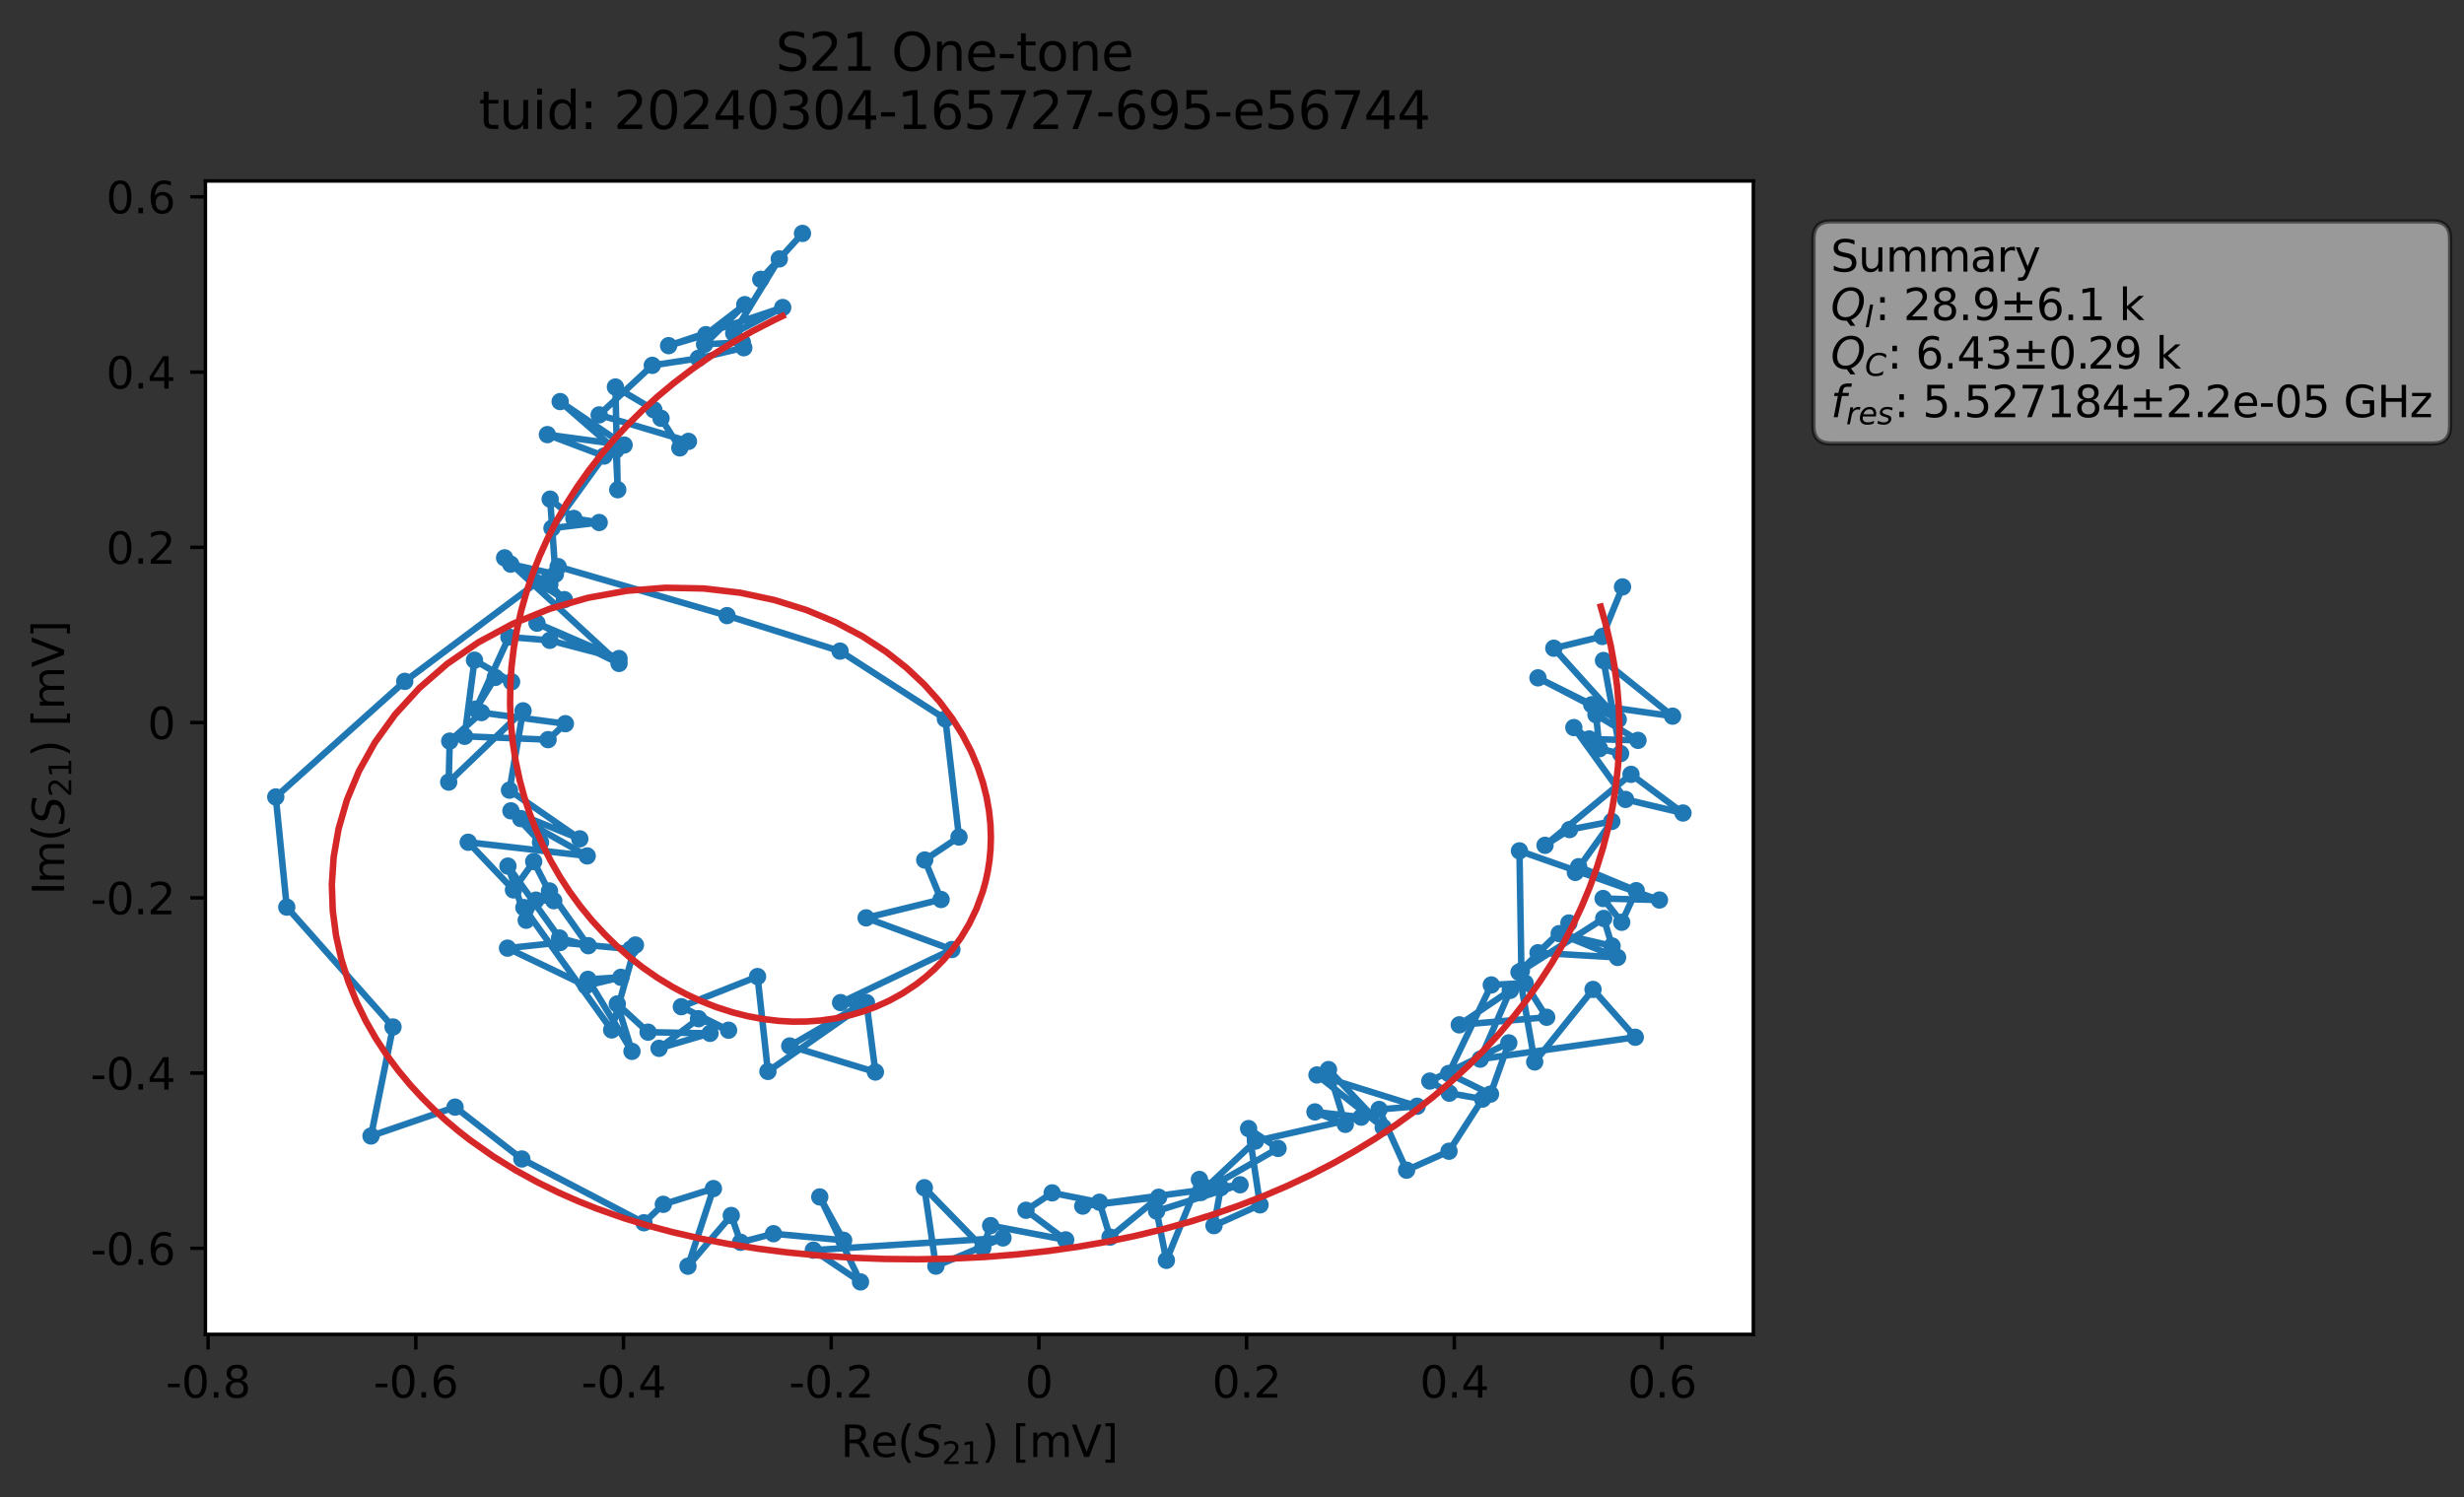 <?xml version="1.0" encoding="utf-8" standalone="no"?>
<!DOCTYPE svg PUBLIC "-//W3C//DTD SVG 1.1//EN"
  "http://www.w3.org/Graphics/SVG/1.1/DTD/svg11.dtd">
<svg xmlns:xlink="http://www.w3.org/1999/xlink" width="568.465pt" height="345.428pt" viewBox="0 0 568.465 345.428" xmlns="http://www.w3.org/2000/svg" version="1.1">
 <rect x="0" y="0" width="568.465" height="345.428" fill="#333333" stroke="none"/>
 <defs>
  <style type="text/css">*{stroke-linejoin: round; stroke-linecap: butt}</style>
 </defs>
 <g id="figure_1">
  <g id="patch_1">
   <path d="M 0 345.428 
L 568.465 345.428 
L 568.465 -0 
L 0 -0 
L 0 345.428 
z
" style="fill: none; opacity: 0"/>
  </g>
  <g id="axes_1">
   <g id="patch_2">
    <path d="M 47.389 307.872 
L 404.509 307.872 
L 404.509 41.76 
L 47.389 41.76 
z
" style="fill: #ffffff"/>
   </g>
   <g id="matplotlib.axis_1">
    <g id="xtick_1">
     <g id="line2d_1">
      <defs>
       <path id="mc3d5b6a38b" d="M 0 0 
L 0 3.5 
" style="stroke: #000000; stroke-width: 0.8"/>
      </defs>
      <g>
       <use xlink:href="#mc3d5b6a38b" x="48.008" y="307.872" style="stroke: #000000; stroke-width: 0.8"/>
      </g>
     </g>
     <g id="text_1">
      <!-- -0.8 -->
      <g transform="translate(38.253 322.47) scale(0.1 -0.1)">
       <defs>
        <path id="DejaVuSans-2d" d="M 313 2009 
L 1997 2009 
L 1997 1497 
L 313 1497 
L 313 2009 
z
" transform="scale(0.016)"/>
        <path id="DejaVuSans-30" d="M 2034 4250 
Q 1547 4250 1301 3770 
Q 1056 3291 1056 2328 
Q 1056 1369 1301 889 
Q 1547 409 2034 409 
Q 2525 409 2770 889 
Q 3016 1369 3016 2328 
Q 3016 3291 2770 3770 
Q 2525 4250 2034 4250 
z
M 2034 4750 
Q 2819 4750 3233 4129 
Q 3647 3509 3647 2328 
Q 3647 1150 3233 529 
Q 2819 -91 2034 -91 
Q 1250 -91 836 529 
Q 422 1150 422 2328 
Q 422 3509 836 4129 
Q 1250 4750 2034 4750 
z
" transform="scale(0.016)"/>
        <path id="DejaVuSans-2e" d="M 684 794 
L 1344 794 
L 1344 0 
L 684 0 
L 684 794 
z
" transform="scale(0.016)"/>
        <path id="DejaVuSans-38" d="M 2034 2216 
Q 1584 2216 1326 1975 
Q 1069 1734 1069 1313 
Q 1069 891 1326 650 
Q 1584 409 2034 409 
Q 2484 409 2743 651 
Q 3003 894 3003 1313 
Q 3003 1734 2745 1975 
Q 2488 2216 2034 2216 
z
M 1403 2484 
Q 997 2584 770 2862 
Q 544 3141 544 3541 
Q 544 4100 942 4425 
Q 1341 4750 2034 4750 
Q 2731 4750 3128 4425 
Q 3525 4100 3525 3541 
Q 3525 3141 3298 2862 
Q 3072 2584 2669 2484 
Q 3125 2378 3379 2068 
Q 3634 1759 3634 1313 
Q 3634 634 3220 271 
Q 2806 -91 2034 -91 
Q 1263 -91 848 271 
Q 434 634 434 1313 
Q 434 1759 690 2068 
Q 947 2378 1403 2484 
z
M 1172 3481 
Q 1172 3119 1398 2916 
Q 1625 2713 2034 2713 
Q 2441 2713 2670 2916 
Q 2900 3119 2900 3481 
Q 2900 3844 2670 4047 
Q 2441 4250 2034 4250 
Q 1625 4250 1398 4047 
Q 1172 3844 1172 3481 
z
" transform="scale(0.016)"/>
       </defs>
       <use xlink:href="#DejaVuSans-2d"/>
       <use xlink:href="#DejaVuSans-30" x="36.084"/>
       <use xlink:href="#DejaVuSans-2e" x="99.707"/>
       <use xlink:href="#DejaVuSans-38" x="131.494"/>
      </g>
     </g>
    </g>
    <g id="xtick_2">
     <g id="line2d_2">
      <g>
       <use xlink:href="#mc3d5b6a38b" x="95.927" y="307.872" style="stroke: #000000; stroke-width: 0.8"/>
      </g>
     </g>
     <g id="text_2">
      <!-- -0.6 -->
      <g transform="translate(86.171 322.47) scale(0.1 -0.1)">
       <defs>
        <path id="DejaVuSans-36" d="M 2113 2584 
Q 1688 2584 1439 2293 
Q 1191 2003 1191 1497 
Q 1191 994 1439 701 
Q 1688 409 2113 409 
Q 2538 409 2786 701 
Q 3034 994 3034 1497 
Q 3034 2003 2786 2293 
Q 2538 2584 2113 2584 
z
M 3366 4563 
L 3366 3988 
Q 3128 4100 2886 4159 
Q 2644 4219 2406 4219 
Q 1781 4219 1451 3797 
Q 1122 3375 1075 2522 
Q 1259 2794 1537 2939 
Q 1816 3084 2150 3084 
Q 2853 3084 3261 2657 
Q 3669 2231 3669 1497 
Q 3669 778 3244 343 
Q 2819 -91 2113 -91 
Q 1303 -91 875 529 
Q 447 1150 447 2328 
Q 447 3434 972 4092 
Q 1497 4750 2381 4750 
Q 2619 4750 2861 4703 
Q 3103 4656 3366 4563 
z
" transform="scale(0.016)"/>
       </defs>
       <use xlink:href="#DejaVuSans-2d"/>
       <use xlink:href="#DejaVuSans-30" x="36.084"/>
       <use xlink:href="#DejaVuSans-2e" x="99.707"/>
       <use xlink:href="#DejaVuSans-36" x="131.494"/>
      </g>
     </g>
    </g>
    <g id="xtick_3">
     <g id="line2d_3">
      <g>
       <use xlink:href="#mc3d5b6a38b" x="143.845" y="307.872" style="stroke: #000000; stroke-width: 0.8"/>
      </g>
     </g>
     <g id="text_3">
      <!-- -0.4 -->
      <g transform="translate(134.09 322.47) scale(0.1 -0.1)">
       <defs>
        <path id="DejaVuSans-34" d="M 2419 4116 
L 825 1625 
L 2419 1625 
L 2419 4116 
z
M 2253 4666 
L 3047 4666 
L 3047 1625 
L 3713 1625 
L 3713 1100 
L 3047 1100 
L 3047 0 
L 2419 0 
L 2419 1100 
L 313 1100 
L 313 1709 
L 2253 4666 
z
" transform="scale(0.016)"/>
       </defs>
       <use xlink:href="#DejaVuSans-2d"/>
       <use xlink:href="#DejaVuSans-30" x="36.084"/>
       <use xlink:href="#DejaVuSans-2e" x="99.707"/>
       <use xlink:href="#DejaVuSans-34" x="131.494"/>
      </g>
     </g>
    </g>
    <g id="xtick_4">
     <g id="line2d_4">
      <g>
       <use xlink:href="#mc3d5b6a38b" x="191.764" y="307.872" style="stroke: #000000; stroke-width: 0.8"/>
      </g>
     </g>
     <g id="text_4">
      <!-- -0.2 -->
      <g transform="translate(182.008 322.47) scale(0.1 -0.1)">
       <defs>
        <path id="DejaVuSans-32" d="M 1228 531 
L 3431 531 
L 3431 0 
L 469 0 
L 469 531 
Q 828 903 1448 1529 
Q 2069 2156 2228 2338 
Q 2531 2678 2651 2914 
Q 2772 3150 2772 3378 
Q 2772 3750 2511 3984 
Q 2250 4219 1831 4219 
Q 1534 4219 1204 4116 
Q 875 4013 500 3803 
L 500 4441 
Q 881 4594 1212 4672 
Q 1544 4750 1819 4750 
Q 2544 4750 2975 4387 
Q 3406 4025 3406 3419 
Q 3406 3131 3298 2873 
Q 3191 2616 2906 2266 
Q 2828 2175 2409 1742 
Q 1991 1309 1228 531 
z
" transform="scale(0.016)"/>
       </defs>
       <use xlink:href="#DejaVuSans-2d"/>
       <use xlink:href="#DejaVuSans-30" x="36.084"/>
       <use xlink:href="#DejaVuSans-2e" x="99.707"/>
       <use xlink:href="#DejaVuSans-32" x="131.494"/>
      </g>
     </g>
    </g>
    <g id="xtick_5">
     <g id="line2d_5">
      <g>
       <use xlink:href="#mc3d5b6a38b" x="239.682" y="307.872" style="stroke: #000000; stroke-width: 0.8"/>
      </g>
     </g>
     <g id="text_5">
      <!-- 0 -->
      <g transform="translate(236.501 322.47) scale(0.1 -0.1)">
       <use xlink:href="#DejaVuSans-30"/>
      </g>
     </g>
    </g>
    <g id="xtick_6">
     <g id="line2d_6">
      <g>
       <use xlink:href="#mc3d5b6a38b" x="287.601" y="307.872" style="stroke: #000000; stroke-width: 0.8"/>
      </g>
     </g>
     <g id="text_6">
      <!-- 0.2 -->
      <g transform="translate(279.649 322.47) scale(0.1 -0.1)">
       <use xlink:href="#DejaVuSans-30"/>
       <use xlink:href="#DejaVuSans-2e" x="63.623"/>
       <use xlink:href="#DejaVuSans-32" x="95.41"/>
      </g>
     </g>
    </g>
    <g id="xtick_7">
     <g id="line2d_7">
      <g>
       <use xlink:href="#mc3d5b6a38b" x="335.519" y="307.872" style="stroke: #000000; stroke-width: 0.8"/>
      </g>
     </g>
     <g id="text_7">
      <!-- 0.4 -->
      <g transform="translate(327.568 322.47) scale(0.1 -0.1)">
       <use xlink:href="#DejaVuSans-30"/>
       <use xlink:href="#DejaVuSans-2e" x="63.623"/>
       <use xlink:href="#DejaVuSans-34" x="95.41"/>
      </g>
     </g>
    </g>
    <g id="xtick_8">
     <g id="line2d_8">
      <g>
       <use xlink:href="#mc3d5b6a38b" x="383.438" y="307.872" style="stroke: #000000; stroke-width: 0.8"/>
      </g>
     </g>
     <g id="text_8">
      <!-- 0.6 -->
      <g transform="translate(375.486 322.47) scale(0.1 -0.1)">
       <use xlink:href="#DejaVuSans-30"/>
       <use xlink:href="#DejaVuSans-2e" x="63.623"/>
       <use xlink:href="#DejaVuSans-36" x="95.41"/>
      </g>
     </g>
    </g>
    <g id="text_9">
     <!-- Re$(S_{21})$ [mV] -->
     <g transform="translate(193.949 336.149) scale(0.1 -0.1)">
      <defs>
       <path id="DejaVuSans-52" d="M 2841 2188 
Q 3044 2119 3236 1894 
Q 3428 1669 3622 1275 
L 4263 0 
L 3584 0 
L 2988 1197 
Q 2756 1666 2539 1819 
Q 2322 1972 1947 1972 
L 1259 1972 
L 1259 0 
L 628 0 
L 628 4666 
L 2053 4666 
Q 2853 4666 3247 4331 
Q 3641 3997 3641 3322 
Q 3641 2881 3436 2590 
Q 3231 2300 2841 2188 
z
M 1259 4147 
L 1259 2491 
L 2053 2491 
Q 2509 2491 2742 2702 
Q 2975 2913 2975 3322 
Q 2975 3731 2742 3939 
Q 2509 4147 2053 4147 
L 1259 4147 
z
" transform="scale(0.016)"/>
       <path id="DejaVuSans-65" d="M 3597 1894 
L 3597 1613 
L 953 1613 
Q 991 1019 1311 708 
Q 1631 397 2203 397 
Q 2534 397 2845 478 
Q 3156 559 3463 722 
L 3463 178 
Q 3153 47 2828 -22 
Q 2503 -91 2169 -91 
Q 1331 -91 842 396 
Q 353 884 353 1716 
Q 353 2575 817 3079 
Q 1281 3584 2069 3584 
Q 2775 3584 3186 3129 
Q 3597 2675 3597 1894 
z
M 3022 2063 
Q 3016 2534 2758 2815 
Q 2500 3097 2075 3097 
Q 1594 3097 1305 2825 
Q 1016 2553 972 2059 
L 3022 2063 
z
" transform="scale(0.016)"/>
       <path id="DejaVuSans-28" d="M 1984 4856 
Q 1566 4138 1362 3434 
Q 1159 2731 1159 2009 
Q 1159 1288 1364 580 
Q 1569 -128 1984 -844 
L 1484 -844 
Q 1016 -109 783 600 
Q 550 1309 550 2009 
Q 550 2706 781 3412 
Q 1013 4119 1484 4856 
L 1984 4856 
z
" transform="scale(0.016)"/>
       <path id="DejaVuSans-Oblique-53" d="M 3859 4513 
L 3738 3897 
Q 3422 4066 3111 4152 
Q 2800 4238 2509 4238 
Q 1944 4238 1609 3991 
Q 1275 3744 1275 3334 
Q 1275 3109 1398 2989 
Q 1522 2869 2034 2731 
L 2413 2638 
Q 3053 2472 3303 2217 
Q 3553 1963 3553 1503 
Q 3553 797 2998 353 
Q 2444 -91 1538 -91 
Q 1166 -91 791 -17 
Q 416 56 38 206 
L 166 856 
Q 513 641 861 531 
Q 1209 422 1556 422 
Q 2147 422 2503 684 
Q 2859 947 2859 1369 
Q 2859 1650 2717 1795 
Q 2575 1941 2106 2059 
L 1728 2156 
Q 1081 2325 845 2545 
Q 609 2766 609 3163 
Q 609 3859 1145 4304 
Q 1681 4750 2541 4750 
Q 2875 4750 3203 4690 
Q 3531 4631 3859 4513 
z
" transform="scale(0.016)"/>
       <path id="DejaVuSans-31" d="M 794 531 
L 1825 531 
L 1825 4091 
L 703 3866 
L 703 4441 
L 1819 4666 
L 2450 4666 
L 2450 531 
L 3481 531 
L 3481 0 
L 794 0 
L 794 531 
z
" transform="scale(0.016)"/>
       <path id="DejaVuSans-29" d="M 513 4856 
L 1013 4856 
Q 1481 4119 1714 3412 
Q 1947 2706 1947 2009 
Q 1947 1309 1714 600 
Q 1481 -109 1013 -844 
L 513 -844 
Q 928 -128 1133 580 
Q 1338 1288 1338 2009 
Q 1338 2731 1133 3434 
Q 928 4138 513 4856 
z
" transform="scale(0.016)"/>
       <path id="DejaVuSans-20" transform="scale(0.016)"/>
       <path id="DejaVuSans-5b" d="M 550 4863 
L 1875 4863 
L 1875 4416 
L 1125 4416 
L 1125 -397 
L 1875 -397 
L 1875 -844 
L 550 -844 
L 550 4863 
z
" transform="scale(0.016)"/>
       <path id="DejaVuSans-6d" d="M 3328 2828 
Q 3544 3216 3844 3400 
Q 4144 3584 4550 3584 
Q 5097 3584 5394 3201 
Q 5691 2819 5691 2113 
L 5691 0 
L 5113 0 
L 5113 2094 
Q 5113 2597 4934 2840 
Q 4756 3084 4391 3084 
Q 3944 3084 3684 2787 
Q 3425 2491 3425 1978 
L 3425 0 
L 2847 0 
L 2847 2094 
Q 2847 2600 2669 2842 
Q 2491 3084 2119 3084 
Q 1678 3084 1418 2786 
Q 1159 2488 1159 1978 
L 1159 0 
L 581 0 
L 581 3500 
L 1159 3500 
L 1159 2956 
Q 1356 3278 1631 3431 
Q 1906 3584 2284 3584 
Q 2666 3584 2933 3390 
Q 3200 3197 3328 2828 
z
" transform="scale(0.016)"/>
       <path id="DejaVuSans-56" d="M 1831 0 
L 50 4666 
L 709 4666 
L 2188 738 
L 3669 4666 
L 4325 4666 
L 2547 0 
L 1831 0 
z
" transform="scale(0.016)"/>
       <path id="DejaVuSans-5d" d="M 1947 4863 
L 1947 -844 
L 622 -844 
L 622 -397 
L 1369 -397 
L 1369 4416 
L 622 4416 
L 622 4863 
L 1947 4863 
z
" transform="scale(0.016)"/>
      </defs>
      <use xlink:href="#DejaVuSans-52" transform="translate(0 0.016)"/>
      <use xlink:href="#DejaVuSans-65" transform="translate(69.482 0.016)"/>
      <use xlink:href="#DejaVuSans-28" transform="translate(131.006 0.016)"/>
      <use xlink:href="#DejaVuSans-Oblique-53" transform="translate(170.02 0.016)"/>
      <use xlink:href="#DejaVuSans-32" transform="translate(233.496 -16.391) scale(0.7)"/>
      <use xlink:href="#DejaVuSans-31" transform="translate(278.032 -16.391) scale(0.7)"/>
      <use xlink:href="#DejaVuSans-29" transform="translate(325.303 0.016)"/>
      <use xlink:href="#DejaVuSans-20" transform="translate(364.316 0.016)"/>
      <use xlink:href="#DejaVuSans-5b" transform="translate(396.104 0.016)"/>
      <use xlink:href="#DejaVuSans-6d" transform="translate(435.117 0.016)"/>
      <use xlink:href="#DejaVuSans-56" transform="translate(532.529 0.016)"/>
      <use xlink:href="#DejaVuSans-5d" transform="translate(600.938 0.016)"/>
     </g>
    </g>
   </g>
   <g id="matplotlib.axis_2">
    <g id="ytick_1">
     <g id="line2d_9">
      <defs>
       <path id="m07a14bc6de" d="M 0 0 
L -3.5 0 
" style="stroke: #000000; stroke-width: 0.8"/>
      </defs>
      <g>
       <use xlink:href="#m07a14bc6de" x="47.389" y="288.021" style="stroke: #000000; stroke-width: 0.8"/>
      </g>
     </g>
     <g id="text_10">
      <!-- -0.6 -->
      <g transform="translate(20.878 291.821) scale(0.1 -0.1)">
       <use xlink:href="#DejaVuSans-2d"/>
       <use xlink:href="#DejaVuSans-30" x="36.084"/>
       <use xlink:href="#DejaVuSans-2e" x="99.707"/>
       <use xlink:href="#DejaVuSans-36" x="131.494"/>
      </g>
     </g>
    </g>
    <g id="ytick_2">
     <g id="line2d_10">
      <g>
       <use xlink:href="#m07a14bc6de" x="47.389" y="247.587" style="stroke: #000000; stroke-width: 0.8"/>
      </g>
     </g>
     <g id="text_11">
      <!-- -0.4 -->
      <g transform="translate(20.878 251.386) scale(0.1 -0.1)">
       <use xlink:href="#DejaVuSans-2d"/>
       <use xlink:href="#DejaVuSans-30" x="36.084"/>
       <use xlink:href="#DejaVuSans-2e" x="99.707"/>
       <use xlink:href="#DejaVuSans-34" x="131.494"/>
      </g>
     </g>
    </g>
    <g id="ytick_3">
     <g id="line2d_11">
      <g>
       <use xlink:href="#m07a14bc6de" x="47.389" y="207.152" style="stroke: #000000; stroke-width: 0.8"/>
      </g>
     </g>
     <g id="text_12">
      <!-- -0.2 -->
      <g transform="translate(20.878 210.951) scale(0.1 -0.1)">
       <use xlink:href="#DejaVuSans-2d"/>
       <use xlink:href="#DejaVuSans-30" x="36.084"/>
       <use xlink:href="#DejaVuSans-2e" x="99.707"/>
       <use xlink:href="#DejaVuSans-32" x="131.494"/>
      </g>
     </g>
    </g>
    <g id="ytick_4">
     <g id="line2d_12">
      <g>
       <use xlink:href="#m07a14bc6de" x="47.389" y="166.717" style="stroke: #000000; stroke-width: 0.8"/>
      </g>
     </g>
     <g id="text_13">
      <!-- 0 -->
      <g transform="translate(34.027 170.516) scale(0.1 -0.1)">
       <use xlink:href="#DejaVuSans-30"/>
      </g>
     </g>
    </g>
    <g id="ytick_5">
     <g id="line2d_13">
      <g>
       <use xlink:href="#m07a14bc6de" x="47.389" y="126.282" style="stroke: #000000; stroke-width: 0.8"/>
      </g>
     </g>
     <g id="text_14">
      <!-- 0.2 -->
      <g transform="translate(24.486 130.082) scale(0.1 -0.1)">
       <use xlink:href="#DejaVuSans-30"/>
       <use xlink:href="#DejaVuSans-2e" x="63.623"/>
       <use xlink:href="#DejaVuSans-32" x="95.41"/>
      </g>
     </g>
    </g>
    <g id="ytick_6">
     <g id="line2d_14">
      <g>
       <use xlink:href="#m07a14bc6de" x="47.389" y="85.848" style="stroke: #000000; stroke-width: 0.8"/>
      </g>
     </g>
     <g id="text_15">
      <!-- 0.4 -->
      <g transform="translate(24.486 89.647) scale(0.1 -0.1)">
       <use xlink:href="#DejaVuSans-30"/>
       <use xlink:href="#DejaVuSans-2e" x="63.623"/>
       <use xlink:href="#DejaVuSans-34" x="95.41"/>
      </g>
     </g>
    </g>
    <g id="ytick_7">
     <g id="line2d_15">
      <g>
       <use xlink:href="#m07a14bc6de" x="47.389" y="45.413" style="stroke: #000000; stroke-width: 0.8"/>
      </g>
     </g>
     <g id="text_16">
      <!-- 0.6 -->
      <g transform="translate(24.486 49.212) scale(0.1 -0.1)">
       <use xlink:href="#DejaVuSans-30"/>
       <use xlink:href="#DejaVuSans-2e" x="63.623"/>
       <use xlink:href="#DejaVuSans-36" x="95.41"/>
      </g>
     </g>
    </g>
    <g id="text_17">
     <!-- Im$(S_{21})$ [mV] -->
     <g transform="translate(14.798 206.466) rotate(-90) scale(0.1 -0.1)">
      <defs>
       <path id="DejaVuSans-49" d="M 628 4666 
L 1259 4666 
L 1259 0 
L 628 0 
L 628 4666 
z
" transform="scale(0.016)"/>
      </defs>
      <use xlink:href="#DejaVuSans-49" transform="translate(0 0.016)"/>
      <use xlink:href="#DejaVuSans-6d" transform="translate(25.867 0.016)"/>
      <use xlink:href="#DejaVuSans-28" transform="translate(123.279 0.016)"/>
      <use xlink:href="#DejaVuSans-Oblique-53" transform="translate(162.293 0.016)"/>
      <use xlink:href="#DejaVuSans-32" transform="translate(225.77 -16.391) scale(0.7)"/>
      <use xlink:href="#DejaVuSans-31" transform="translate(270.306 -16.391) scale(0.7)"/>
      <use xlink:href="#DejaVuSans-29" transform="translate(317.576 0.016)"/>
      <use xlink:href="#DejaVuSans-20" transform="translate(356.59 0.016)"/>
      <use xlink:href="#DejaVuSans-5b" transform="translate(388.377 0.016)"/>
      <use xlink:href="#DejaVuSans-6d" transform="translate(427.391 0.016)"/>
      <use xlink:href="#DejaVuSans-56" transform="translate(524.803 0.016)"/>
      <use xlink:href="#DejaVuSans-5d" transform="translate(593.211 0.016)"/>
     </g>
    </g>
   </g>
   <g id="line2d_16">
    <path d="M 374.329 135.417 
L 369.664 146.851 
L 358.479 149.562 
L 373.347 166.006 
L 354.82 156.397 
L 367.23 162.6 
L 385.884 165.239 
L 369.937 152.397 
L 373.887 173.879 
L 369.018 172.745 
L 368.206 164.9 
L 377.9 170.821 
L 366.644 170.502 
L 363.097 167.87 
L 375.03 184.45 
L 388.276 187.587 
L 376.287 178.659 
L 356.448 195.037 
L 362.102 191.415 
L 371.854 189.529 
L 363.45 201.286 
L 364.202 199.969 
L 377.494 205.502 
L 374.137 212.792 
L 369.848 207.311 
L 382.85 207.663 
L 350.551 196.319 
L 350.995 224.005 
L 369.994 211.91 
L 371.919 218.265 
L 359.718 215.411 
L 373.193 220.907 
L 354.83 219.823 
L 361.959 212.962 
L 350.439 224.317 
L 354.066 245.023 
L 367.524 228.29 
L 377.272 239.326 
L 341.496 244.377 
L 348.429 228.497 
L 336.664 236.463 
L 356.835 234.71 
L 351.861 226.814 
L 344.053 227.257 
L 334.222 247.682 
L 343.87 252.441 
L 348.094 240.618 
L 329.871 249.434 
L 334.364 252.228 
L 342.044 253.583 
L 334.295 265.619 
L 324.511 269.991 
L 318.167 255.984 
L 326.944 255.246 
L 303.835 248.02 
L 319.116 260.125 
L 306.498 246.78 
L 310.378 259.419 
L 303.363 256.546 
L 314.037 257.759 
L 289.635 263.277 
L 277.072 275.136 
L 294.863 264.973 
L 288.061 260.393 
L 290.7 277.993 
L 280.077 282.792 
L 281.653 274.024 
L 276.71 272.129 
L 269.099 290.794 
L 266.835 279.441 
L 286.096 273.361 
L 249.799 278.284 
L 267.316 276.234 
L 256.098 285.438 
L 253.655 277.384 
L 242.742 275.23 
L 236.702 279.241 
L 245.865 286.072 
L 228.548 282.779 
L 226.737 287.895 
L 213.261 274.045 
L 215.915 292.135 
L 231.397 285.626 
L 187.645 288.441 
L 198.529 295.776 
L 189.128 276.165 
L 194.641 286.165 
L 178.448 284.648 
L 170.861 286.627 
L 168.71 280.441 
L 158.717 292.15 
L 164.594 274.24 
L 153.033 277.872 
L 148.565 282.128 
L 120.395 267.411 
L 104.99 255.443 
L 85.595 262.107 
L 90.673 236.953 
L 66.16 209.304 
L 63.622 183.881 
L 93.382 157.207 
L 128.764 130.735 
L 167.734 142.036 
L 193.811 150.232 
L 218.107 165.893 
L 221.251 193.127 
L 213.342 198.425 
L 217.115 207.543 
L 199.814 211.78 
L 219.608 219.087 
L 193.937 231.328 
L 198.404 231.891 
L 182.197 241.337 
L 201.964 247.346 
L 199.904 231.339 
L 177.163 247.21 
L 174.774 225.317 
L 157.19 232.274 
L 168.089 237.699 
L 161.158 235.049 
L 152.049 241.882 
L 163.81 238.422 
L 149.521 238.148 
L 142.412 231.643 
L 145.801 242.581 
L 135.638 225.96 
L 143.246 225.493 
L 135.187 227.433 
L 117.086 218.761 
L 129.227 217.475 
L 145.514 218.979 
L 146.604 218.045 
L 141.117 237.638 
L 120.863 209.407 
L 126.773 205.569 
L 135.725 218.2 
L 129.098 216.424 
L 117.184 199.831 
L 121.4 212.32 
L 123.66 207.684 
L 127.749 207.816 
L 123.131 198.779 
L 118.457 205.324 
L 108.018 194.329 
L 135.47 197.485 
L 120.136 188.866 
L 124.7 194.355 
L 117.873 187.083 
L 133.767 193.543 
L 117.537 182.314 
L 120.671 164.005 
L 103.517 180.454 
L 103.755 170.997 
L 111.077 164.416 
L 130.44 166.976 
L 126.447 170.659 
L 107.187 169.887 
L 109.469 152.323 
L 118.032 157.313 
L 114.26 156.302 
L 109.8 163.597 
L 117.409 146.98 
L 126.844 147.743 
L 142.812 151.947 
L 123.89 143.782 
L 142.82 153.069 
L 116.417 128.713 
L 126.847 134.835 
L 130.205 138.355 
L 117.82 130.161 
L 128.136 132.477 
L 126.927 115.167 
L 132.402 119.618 
L 138.241 120.557 
L 127.343 121.868 
L 139.36 105.225 
L 126.283 100.279 
L 143.992 102.686 
L 129.234 92.655 
L 142.082 103.834 
L 142.519 112.998 
L 141.981 89.291 
L 150.842 94.539 
L 152.502 96.516 
L 156.841 103.341 
L 158.834 101.838 
L 138.233 95.723 
L 150.488 84.298 
L 161.119 82.683 
L 171.606 80.236 
L 171.273 78.991 
L 162.547 79.439 
L 171.83 70.289 
L 162.849 77.214 
L 154.255 79.754 
L 180.584 70.951 
L 169.278 76.886 
L 179.788 59.742 
L 175.513 64.442 
L 185.14 53.856 
L 185.14 53.856 
" clip-path="url(#p79f9d6e2d5)" style="fill: none; stroke: #1f77b4; stroke-width: 1.5; stroke-linecap: square"/>
    <defs>
     <path id="mac004a01c9" d="M 0 1.5 
C 0.398 1.5 0.779 1.342 1.061 1.061 
C 1.342 0.779 1.5 0.398 1.5 0 
C 1.5 -0.398 1.342 -0.779 1.061 -1.061 
C 0.779 -1.342 0.398 -1.5 0 -1.5 
C -0.398 -1.5 -0.779 -1.342 -1.061 -1.061 
C -1.342 -0.779 -1.5 -0.398 -1.5 0 
C -1.5 0.398 -1.342 0.779 -1.061 1.061 
C -0.779 1.342 -0.398 1.5 0 1.5 
z
" style="stroke: #1f77b4"/>
    </defs>
    <g clip-path="url(#p79f9d6e2d5)">
     <use xlink:href="#mac004a01c9" x="374.329" y="135.417" style="fill: #1f77b4; stroke: #1f77b4"/>
     <use xlink:href="#mac004a01c9" x="369.664" y="146.851" style="fill: #1f77b4; stroke: #1f77b4"/>
     <use xlink:href="#mac004a01c9" x="358.479" y="149.562" style="fill: #1f77b4; stroke: #1f77b4"/>
     <use xlink:href="#mac004a01c9" x="373.347" y="166.006" style="fill: #1f77b4; stroke: #1f77b4"/>
     <use xlink:href="#mac004a01c9" x="354.82" y="156.397" style="fill: #1f77b4; stroke: #1f77b4"/>
     <use xlink:href="#mac004a01c9" x="367.23" y="162.6" style="fill: #1f77b4; stroke: #1f77b4"/>
     <use xlink:href="#mac004a01c9" x="385.884" y="165.239" style="fill: #1f77b4; stroke: #1f77b4"/>
     <use xlink:href="#mac004a01c9" x="369.937" y="152.397" style="fill: #1f77b4; stroke: #1f77b4"/>
     <use xlink:href="#mac004a01c9" x="373.887" y="173.879" style="fill: #1f77b4; stroke: #1f77b4"/>
     <use xlink:href="#mac004a01c9" x="369.018" y="172.745" style="fill: #1f77b4; stroke: #1f77b4"/>
     <use xlink:href="#mac004a01c9" x="368.206" y="164.9" style="fill: #1f77b4; stroke: #1f77b4"/>
     <use xlink:href="#mac004a01c9" x="377.9" y="170.821" style="fill: #1f77b4; stroke: #1f77b4"/>
     <use xlink:href="#mac004a01c9" x="366.644" y="170.502" style="fill: #1f77b4; stroke: #1f77b4"/>
     <use xlink:href="#mac004a01c9" x="363.097" y="167.87" style="fill: #1f77b4; stroke: #1f77b4"/>
     <use xlink:href="#mac004a01c9" x="375.03" y="184.45" style="fill: #1f77b4; stroke: #1f77b4"/>
     <use xlink:href="#mac004a01c9" x="388.276" y="187.587" style="fill: #1f77b4; stroke: #1f77b4"/>
     <use xlink:href="#mac004a01c9" x="376.287" y="178.659" style="fill: #1f77b4; stroke: #1f77b4"/>
     <use xlink:href="#mac004a01c9" x="356.448" y="195.037" style="fill: #1f77b4; stroke: #1f77b4"/>
     <use xlink:href="#mac004a01c9" x="362.102" y="191.415" style="fill: #1f77b4; stroke: #1f77b4"/>
     <use xlink:href="#mac004a01c9" x="371.854" y="189.529" style="fill: #1f77b4; stroke: #1f77b4"/>
     <use xlink:href="#mac004a01c9" x="363.45" y="201.286" style="fill: #1f77b4; stroke: #1f77b4"/>
     <use xlink:href="#mac004a01c9" x="364.202" y="199.969" style="fill: #1f77b4; stroke: #1f77b4"/>
     <use xlink:href="#mac004a01c9" x="377.494" y="205.502" style="fill: #1f77b4; stroke: #1f77b4"/>
     <use xlink:href="#mac004a01c9" x="374.137" y="212.792" style="fill: #1f77b4; stroke: #1f77b4"/>
     <use xlink:href="#mac004a01c9" x="369.848" y="207.311" style="fill: #1f77b4; stroke: #1f77b4"/>
     <use xlink:href="#mac004a01c9" x="382.85" y="207.663" style="fill: #1f77b4; stroke: #1f77b4"/>
     <use xlink:href="#mac004a01c9" x="350.551" y="196.319" style="fill: #1f77b4; stroke: #1f77b4"/>
     <use xlink:href="#mac004a01c9" x="350.995" y="224.005" style="fill: #1f77b4; stroke: #1f77b4"/>
     <use xlink:href="#mac004a01c9" x="369.994" y="211.91" style="fill: #1f77b4; stroke: #1f77b4"/>
     <use xlink:href="#mac004a01c9" x="371.919" y="218.265" style="fill: #1f77b4; stroke: #1f77b4"/>
     <use xlink:href="#mac004a01c9" x="359.718" y="215.411" style="fill: #1f77b4; stroke: #1f77b4"/>
     <use xlink:href="#mac004a01c9" x="373.193" y="220.907" style="fill: #1f77b4; stroke: #1f77b4"/>
     <use xlink:href="#mac004a01c9" x="354.83" y="219.823" style="fill: #1f77b4; stroke: #1f77b4"/>
     <use xlink:href="#mac004a01c9" x="361.959" y="212.962" style="fill: #1f77b4; stroke: #1f77b4"/>
     <use xlink:href="#mac004a01c9" x="350.439" y="224.317" style="fill: #1f77b4; stroke: #1f77b4"/>
     <use xlink:href="#mac004a01c9" x="354.066" y="245.023" style="fill: #1f77b4; stroke: #1f77b4"/>
     <use xlink:href="#mac004a01c9" x="367.524" y="228.29" style="fill: #1f77b4; stroke: #1f77b4"/>
     <use xlink:href="#mac004a01c9" x="377.272" y="239.326" style="fill: #1f77b4; stroke: #1f77b4"/>
     <use xlink:href="#mac004a01c9" x="341.496" y="244.377" style="fill: #1f77b4; stroke: #1f77b4"/>
     <use xlink:href="#mac004a01c9" x="348.429" y="228.497" style="fill: #1f77b4; stroke: #1f77b4"/>
     <use xlink:href="#mac004a01c9" x="336.664" y="236.463" style="fill: #1f77b4; stroke: #1f77b4"/>
     <use xlink:href="#mac004a01c9" x="356.835" y="234.71" style="fill: #1f77b4; stroke: #1f77b4"/>
     <use xlink:href="#mac004a01c9" x="351.861" y="226.814" style="fill: #1f77b4; stroke: #1f77b4"/>
     <use xlink:href="#mac004a01c9" x="344.053" y="227.257" style="fill: #1f77b4; stroke: #1f77b4"/>
     <use xlink:href="#mac004a01c9" x="334.222" y="247.682" style="fill: #1f77b4; stroke: #1f77b4"/>
     <use xlink:href="#mac004a01c9" x="343.87" y="252.441" style="fill: #1f77b4; stroke: #1f77b4"/>
     <use xlink:href="#mac004a01c9" x="348.094" y="240.618" style="fill: #1f77b4; stroke: #1f77b4"/>
     <use xlink:href="#mac004a01c9" x="329.871" y="249.434" style="fill: #1f77b4; stroke: #1f77b4"/>
     <use xlink:href="#mac004a01c9" x="334.364" y="252.228" style="fill: #1f77b4; stroke: #1f77b4"/>
     <use xlink:href="#mac004a01c9" x="342.044" y="253.583" style="fill: #1f77b4; stroke: #1f77b4"/>
     <use xlink:href="#mac004a01c9" x="334.295" y="265.619" style="fill: #1f77b4; stroke: #1f77b4"/>
     <use xlink:href="#mac004a01c9" x="324.511" y="269.991" style="fill: #1f77b4; stroke: #1f77b4"/>
     <use xlink:href="#mac004a01c9" x="318.167" y="255.984" style="fill: #1f77b4; stroke: #1f77b4"/>
     <use xlink:href="#mac004a01c9" x="326.944" y="255.246" style="fill: #1f77b4; stroke: #1f77b4"/>
     <use xlink:href="#mac004a01c9" x="303.835" y="248.02" style="fill: #1f77b4; stroke: #1f77b4"/>
     <use xlink:href="#mac004a01c9" x="319.116" y="260.125" style="fill: #1f77b4; stroke: #1f77b4"/>
     <use xlink:href="#mac004a01c9" x="306.498" y="246.78" style="fill: #1f77b4; stroke: #1f77b4"/>
     <use xlink:href="#mac004a01c9" x="310.378" y="259.419" style="fill: #1f77b4; stroke: #1f77b4"/>
     <use xlink:href="#mac004a01c9" x="303.363" y="256.546" style="fill: #1f77b4; stroke: #1f77b4"/>
     <use xlink:href="#mac004a01c9" x="314.037" y="257.759" style="fill: #1f77b4; stroke: #1f77b4"/>
     <use xlink:href="#mac004a01c9" x="289.635" y="263.277" style="fill: #1f77b4; stroke: #1f77b4"/>
     <use xlink:href="#mac004a01c9" x="277.072" y="275.136" style="fill: #1f77b4; stroke: #1f77b4"/>
     <use xlink:href="#mac004a01c9" x="294.863" y="264.973" style="fill: #1f77b4; stroke: #1f77b4"/>
     <use xlink:href="#mac004a01c9" x="288.061" y="260.393" style="fill: #1f77b4; stroke: #1f77b4"/>
     <use xlink:href="#mac004a01c9" x="290.7" y="277.993" style="fill: #1f77b4; stroke: #1f77b4"/>
     <use xlink:href="#mac004a01c9" x="280.077" y="282.792" style="fill: #1f77b4; stroke: #1f77b4"/>
     <use xlink:href="#mac004a01c9" x="281.653" y="274.024" style="fill: #1f77b4; stroke: #1f77b4"/>
     <use xlink:href="#mac004a01c9" x="276.71" y="272.129" style="fill: #1f77b4; stroke: #1f77b4"/>
     <use xlink:href="#mac004a01c9" x="269.099" y="290.794" style="fill: #1f77b4; stroke: #1f77b4"/>
     <use xlink:href="#mac004a01c9" x="266.835" y="279.441" style="fill: #1f77b4; stroke: #1f77b4"/>
     <use xlink:href="#mac004a01c9" x="286.096" y="273.361" style="fill: #1f77b4; stroke: #1f77b4"/>
     <use xlink:href="#mac004a01c9" x="249.799" y="278.284" style="fill: #1f77b4; stroke: #1f77b4"/>
     <use xlink:href="#mac004a01c9" x="267.316" y="276.234" style="fill: #1f77b4; stroke: #1f77b4"/>
     <use xlink:href="#mac004a01c9" x="256.098" y="285.438" style="fill: #1f77b4; stroke: #1f77b4"/>
     <use xlink:href="#mac004a01c9" x="253.655" y="277.384" style="fill: #1f77b4; stroke: #1f77b4"/>
     <use xlink:href="#mac004a01c9" x="242.742" y="275.23" style="fill: #1f77b4; stroke: #1f77b4"/>
     <use xlink:href="#mac004a01c9" x="236.702" y="279.241" style="fill: #1f77b4; stroke: #1f77b4"/>
     <use xlink:href="#mac004a01c9" x="245.865" y="286.072" style="fill: #1f77b4; stroke: #1f77b4"/>
     <use xlink:href="#mac004a01c9" x="228.548" y="282.779" style="fill: #1f77b4; stroke: #1f77b4"/>
     <use xlink:href="#mac004a01c9" x="226.737" y="287.895" style="fill: #1f77b4; stroke: #1f77b4"/>
     <use xlink:href="#mac004a01c9" x="213.261" y="274.045" style="fill: #1f77b4; stroke: #1f77b4"/>
     <use xlink:href="#mac004a01c9" x="215.915" y="292.135" style="fill: #1f77b4; stroke: #1f77b4"/>
     <use xlink:href="#mac004a01c9" x="231.397" y="285.626" style="fill: #1f77b4; stroke: #1f77b4"/>
     <use xlink:href="#mac004a01c9" x="187.645" y="288.441" style="fill: #1f77b4; stroke: #1f77b4"/>
     <use xlink:href="#mac004a01c9" x="198.529" y="295.776" style="fill: #1f77b4; stroke: #1f77b4"/>
     <use xlink:href="#mac004a01c9" x="189.128" y="276.165" style="fill: #1f77b4; stroke: #1f77b4"/>
     <use xlink:href="#mac004a01c9" x="194.641" y="286.165" style="fill: #1f77b4; stroke: #1f77b4"/>
     <use xlink:href="#mac004a01c9" x="178.448" y="284.648" style="fill: #1f77b4; stroke: #1f77b4"/>
     <use xlink:href="#mac004a01c9" x="170.861" y="286.627" style="fill: #1f77b4; stroke: #1f77b4"/>
     <use xlink:href="#mac004a01c9" x="168.71" y="280.441" style="fill: #1f77b4; stroke: #1f77b4"/>
     <use xlink:href="#mac004a01c9" x="158.717" y="292.15" style="fill: #1f77b4; stroke: #1f77b4"/>
     <use xlink:href="#mac004a01c9" x="164.594" y="274.24" style="fill: #1f77b4; stroke: #1f77b4"/>
     <use xlink:href="#mac004a01c9" x="153.033" y="277.872" style="fill: #1f77b4; stroke: #1f77b4"/>
     <use xlink:href="#mac004a01c9" x="148.565" y="282.128" style="fill: #1f77b4; stroke: #1f77b4"/>
     <use xlink:href="#mac004a01c9" x="120.395" y="267.411" style="fill: #1f77b4; stroke: #1f77b4"/>
     <use xlink:href="#mac004a01c9" x="104.99" y="255.443" style="fill: #1f77b4; stroke: #1f77b4"/>
     <use xlink:href="#mac004a01c9" x="85.595" y="262.107" style="fill: #1f77b4; stroke: #1f77b4"/>
     <use xlink:href="#mac004a01c9" x="90.673" y="236.953" style="fill: #1f77b4; stroke: #1f77b4"/>
     <use xlink:href="#mac004a01c9" x="66.16" y="209.304" style="fill: #1f77b4; stroke: #1f77b4"/>
     <use xlink:href="#mac004a01c9" x="63.622" y="183.881" style="fill: #1f77b4; stroke: #1f77b4"/>
     <use xlink:href="#mac004a01c9" x="93.382" y="157.207" style="fill: #1f77b4; stroke: #1f77b4"/>
     <use xlink:href="#mac004a01c9" x="128.764" y="130.735" style="fill: #1f77b4; stroke: #1f77b4"/>
     <use xlink:href="#mac004a01c9" x="167.734" y="142.036" style="fill: #1f77b4; stroke: #1f77b4"/>
     <use xlink:href="#mac004a01c9" x="193.811" y="150.232" style="fill: #1f77b4; stroke: #1f77b4"/>
     <use xlink:href="#mac004a01c9" x="218.107" y="165.893" style="fill: #1f77b4; stroke: #1f77b4"/>
     <use xlink:href="#mac004a01c9" x="221.251" y="193.127" style="fill: #1f77b4; stroke: #1f77b4"/>
     <use xlink:href="#mac004a01c9" x="213.342" y="198.425" style="fill: #1f77b4; stroke: #1f77b4"/>
     <use xlink:href="#mac004a01c9" x="217.115" y="207.543" style="fill: #1f77b4; stroke: #1f77b4"/>
     <use xlink:href="#mac004a01c9" x="199.814" y="211.78" style="fill: #1f77b4; stroke: #1f77b4"/>
     <use xlink:href="#mac004a01c9" x="219.608" y="219.087" style="fill: #1f77b4; stroke: #1f77b4"/>
     <use xlink:href="#mac004a01c9" x="193.937" y="231.328" style="fill: #1f77b4; stroke: #1f77b4"/>
     <use xlink:href="#mac004a01c9" x="198.404" y="231.891" style="fill: #1f77b4; stroke: #1f77b4"/>
     <use xlink:href="#mac004a01c9" x="182.197" y="241.337" style="fill: #1f77b4; stroke: #1f77b4"/>
     <use xlink:href="#mac004a01c9" x="201.964" y="247.346" style="fill: #1f77b4; stroke: #1f77b4"/>
     <use xlink:href="#mac004a01c9" x="199.904" y="231.339" style="fill: #1f77b4; stroke: #1f77b4"/>
     <use xlink:href="#mac004a01c9" x="177.163" y="247.21" style="fill: #1f77b4; stroke: #1f77b4"/>
     <use xlink:href="#mac004a01c9" x="174.774" y="225.317" style="fill: #1f77b4; stroke: #1f77b4"/>
     <use xlink:href="#mac004a01c9" x="157.19" y="232.274" style="fill: #1f77b4; stroke: #1f77b4"/>
     <use xlink:href="#mac004a01c9" x="168.089" y="237.699" style="fill: #1f77b4; stroke: #1f77b4"/>
     <use xlink:href="#mac004a01c9" x="161.158" y="235.049" style="fill: #1f77b4; stroke: #1f77b4"/>
     <use xlink:href="#mac004a01c9" x="152.049" y="241.882" style="fill: #1f77b4; stroke: #1f77b4"/>
     <use xlink:href="#mac004a01c9" x="163.81" y="238.422" style="fill: #1f77b4; stroke: #1f77b4"/>
     <use xlink:href="#mac004a01c9" x="149.521" y="238.148" style="fill: #1f77b4; stroke: #1f77b4"/>
     <use xlink:href="#mac004a01c9" x="142.412" y="231.643" style="fill: #1f77b4; stroke: #1f77b4"/>
     <use xlink:href="#mac004a01c9" x="145.801" y="242.581" style="fill: #1f77b4; stroke: #1f77b4"/>
     <use xlink:href="#mac004a01c9" x="135.638" y="225.96" style="fill: #1f77b4; stroke: #1f77b4"/>
     <use xlink:href="#mac004a01c9" x="143.246" y="225.493" style="fill: #1f77b4; stroke: #1f77b4"/>
     <use xlink:href="#mac004a01c9" x="135.187" y="227.433" style="fill: #1f77b4; stroke: #1f77b4"/>
     <use xlink:href="#mac004a01c9" x="117.086" y="218.761" style="fill: #1f77b4; stroke: #1f77b4"/>
     <use xlink:href="#mac004a01c9" x="129.227" y="217.475" style="fill: #1f77b4; stroke: #1f77b4"/>
     <use xlink:href="#mac004a01c9" x="145.514" y="218.979" style="fill: #1f77b4; stroke: #1f77b4"/>
     <use xlink:href="#mac004a01c9" x="146.604" y="218.045" style="fill: #1f77b4; stroke: #1f77b4"/>
     <use xlink:href="#mac004a01c9" x="141.117" y="237.638" style="fill: #1f77b4; stroke: #1f77b4"/>
     <use xlink:href="#mac004a01c9" x="120.863" y="209.407" style="fill: #1f77b4; stroke: #1f77b4"/>
     <use xlink:href="#mac004a01c9" x="126.773" y="205.569" style="fill: #1f77b4; stroke: #1f77b4"/>
     <use xlink:href="#mac004a01c9" x="135.725" y="218.2" style="fill: #1f77b4; stroke: #1f77b4"/>
     <use xlink:href="#mac004a01c9" x="129.098" y="216.424" style="fill: #1f77b4; stroke: #1f77b4"/>
     <use xlink:href="#mac004a01c9" x="117.184" y="199.831" style="fill: #1f77b4; stroke: #1f77b4"/>
     <use xlink:href="#mac004a01c9" x="121.4" y="212.32" style="fill: #1f77b4; stroke: #1f77b4"/>
     <use xlink:href="#mac004a01c9" x="123.66" y="207.684" style="fill: #1f77b4; stroke: #1f77b4"/>
     <use xlink:href="#mac004a01c9" x="127.749" y="207.816" style="fill: #1f77b4; stroke: #1f77b4"/>
     <use xlink:href="#mac004a01c9" x="123.131" y="198.779" style="fill: #1f77b4; stroke: #1f77b4"/>
     <use xlink:href="#mac004a01c9" x="118.457" y="205.324" style="fill: #1f77b4; stroke: #1f77b4"/>
     <use xlink:href="#mac004a01c9" x="108.018" y="194.329" style="fill: #1f77b4; stroke: #1f77b4"/>
     <use xlink:href="#mac004a01c9" x="135.47" y="197.485" style="fill: #1f77b4; stroke: #1f77b4"/>
     <use xlink:href="#mac004a01c9" x="120.136" y="188.866" style="fill: #1f77b4; stroke: #1f77b4"/>
     <use xlink:href="#mac004a01c9" x="124.7" y="194.355" style="fill: #1f77b4; stroke: #1f77b4"/>
     <use xlink:href="#mac004a01c9" x="117.873" y="187.083" style="fill: #1f77b4; stroke: #1f77b4"/>
     <use xlink:href="#mac004a01c9" x="133.767" y="193.543" style="fill: #1f77b4; stroke: #1f77b4"/>
     <use xlink:href="#mac004a01c9" x="117.537" y="182.314" style="fill: #1f77b4; stroke: #1f77b4"/>
     <use xlink:href="#mac004a01c9" x="120.671" y="164.005" style="fill: #1f77b4; stroke: #1f77b4"/>
     <use xlink:href="#mac004a01c9" x="103.517" y="180.454" style="fill: #1f77b4; stroke: #1f77b4"/>
     <use xlink:href="#mac004a01c9" x="103.755" y="170.997" style="fill: #1f77b4; stroke: #1f77b4"/>
     <use xlink:href="#mac004a01c9" x="111.077" y="164.416" style="fill: #1f77b4; stroke: #1f77b4"/>
     <use xlink:href="#mac004a01c9" x="130.44" y="166.976" style="fill: #1f77b4; stroke: #1f77b4"/>
     <use xlink:href="#mac004a01c9" x="126.447" y="170.659" style="fill: #1f77b4; stroke: #1f77b4"/>
     <use xlink:href="#mac004a01c9" x="107.187" y="169.887" style="fill: #1f77b4; stroke: #1f77b4"/>
     <use xlink:href="#mac004a01c9" x="109.469" y="152.323" style="fill: #1f77b4; stroke: #1f77b4"/>
     <use xlink:href="#mac004a01c9" x="118.032" y="157.313" style="fill: #1f77b4; stroke: #1f77b4"/>
     <use xlink:href="#mac004a01c9" x="114.26" y="156.302" style="fill: #1f77b4; stroke: #1f77b4"/>
     <use xlink:href="#mac004a01c9" x="109.8" y="163.597" style="fill: #1f77b4; stroke: #1f77b4"/>
     <use xlink:href="#mac004a01c9" x="117.409" y="146.98" style="fill: #1f77b4; stroke: #1f77b4"/>
     <use xlink:href="#mac004a01c9" x="126.844" y="147.743" style="fill: #1f77b4; stroke: #1f77b4"/>
     <use xlink:href="#mac004a01c9" x="142.812" y="151.947" style="fill: #1f77b4; stroke: #1f77b4"/>
     <use xlink:href="#mac004a01c9" x="123.89" y="143.782" style="fill: #1f77b4; stroke: #1f77b4"/>
     <use xlink:href="#mac004a01c9" x="142.82" y="153.069" style="fill: #1f77b4; stroke: #1f77b4"/>
     <use xlink:href="#mac004a01c9" x="116.417" y="128.713" style="fill: #1f77b4; stroke: #1f77b4"/>
     <use xlink:href="#mac004a01c9" x="126.847" y="134.835" style="fill: #1f77b4; stroke: #1f77b4"/>
     <use xlink:href="#mac004a01c9" x="130.205" y="138.355" style="fill: #1f77b4; stroke: #1f77b4"/>
     <use xlink:href="#mac004a01c9" x="117.82" y="130.161" style="fill: #1f77b4; stroke: #1f77b4"/>
     <use xlink:href="#mac004a01c9" x="128.136" y="132.477" style="fill: #1f77b4; stroke: #1f77b4"/>
     <use xlink:href="#mac004a01c9" x="126.927" y="115.167" style="fill: #1f77b4; stroke: #1f77b4"/>
     <use xlink:href="#mac004a01c9" x="132.402" y="119.618" style="fill: #1f77b4; stroke: #1f77b4"/>
     <use xlink:href="#mac004a01c9" x="138.241" y="120.557" style="fill: #1f77b4; stroke: #1f77b4"/>
     <use xlink:href="#mac004a01c9" x="127.343" y="121.868" style="fill: #1f77b4; stroke: #1f77b4"/>
     <use xlink:href="#mac004a01c9" x="139.36" y="105.225" style="fill: #1f77b4; stroke: #1f77b4"/>
     <use xlink:href="#mac004a01c9" x="126.283" y="100.279" style="fill: #1f77b4; stroke: #1f77b4"/>
     <use xlink:href="#mac004a01c9" x="143.992" y="102.686" style="fill: #1f77b4; stroke: #1f77b4"/>
     <use xlink:href="#mac004a01c9" x="129.234" y="92.655" style="fill: #1f77b4; stroke: #1f77b4"/>
     <use xlink:href="#mac004a01c9" x="142.082" y="103.834" style="fill: #1f77b4; stroke: #1f77b4"/>
     <use xlink:href="#mac004a01c9" x="142.519" y="112.998" style="fill: #1f77b4; stroke: #1f77b4"/>
     <use xlink:href="#mac004a01c9" x="141.981" y="89.291" style="fill: #1f77b4; stroke: #1f77b4"/>
     <use xlink:href="#mac004a01c9" x="150.842" y="94.539" style="fill: #1f77b4; stroke: #1f77b4"/>
     <use xlink:href="#mac004a01c9" x="152.502" y="96.516" style="fill: #1f77b4; stroke: #1f77b4"/>
     <use xlink:href="#mac004a01c9" x="156.841" y="103.341" style="fill: #1f77b4; stroke: #1f77b4"/>
     <use xlink:href="#mac004a01c9" x="158.834" y="101.838" style="fill: #1f77b4; stroke: #1f77b4"/>
     <use xlink:href="#mac004a01c9" x="138.233" y="95.723" style="fill: #1f77b4; stroke: #1f77b4"/>
     <use xlink:href="#mac004a01c9" x="150.488" y="84.298" style="fill: #1f77b4; stroke: #1f77b4"/>
     <use xlink:href="#mac004a01c9" x="161.119" y="82.683" style="fill: #1f77b4; stroke: #1f77b4"/>
     <use xlink:href="#mac004a01c9" x="171.606" y="80.236" style="fill: #1f77b4; stroke: #1f77b4"/>
     <use xlink:href="#mac004a01c9" x="171.273" y="78.991" style="fill: #1f77b4; stroke: #1f77b4"/>
     <use xlink:href="#mac004a01c9" x="162.547" y="79.439" style="fill: #1f77b4; stroke: #1f77b4"/>
     <use xlink:href="#mac004a01c9" x="171.83" y="70.289" style="fill: #1f77b4; stroke: #1f77b4"/>
     <use xlink:href="#mac004a01c9" x="162.849" y="77.214" style="fill: #1f77b4; stroke: #1f77b4"/>
     <use xlink:href="#mac004a01c9" x="154.255" y="79.754" style="fill: #1f77b4; stroke: #1f77b4"/>
     <use xlink:href="#mac004a01c9" x="180.584" y="70.951" style="fill: #1f77b4; stroke: #1f77b4"/>
     <use xlink:href="#mac004a01c9" x="169.278" y="76.886" style="fill: #1f77b4; stroke: #1f77b4"/>
     <use xlink:href="#mac004a01c9" x="179.788" y="59.742" style="fill: #1f77b4; stroke: #1f77b4"/>
     <use xlink:href="#mac004a01c9" x="175.513" y="64.442" style="fill: #1f77b4; stroke: #1f77b4"/>
     <use xlink:href="#mac004a01c9" x="185.14" y="53.856" style="fill: #1f77b4; stroke: #1f77b4"/>
    </g>
   </g>
   <g id="line2d_17">
    <path d="M 369.302 139.964 
L 370.575 144.484 
L 371.629 149.048 
L 372.462 153.651 
L 373.073 158.283 
L 373.461 162.938 
L 373.623 167.609 
L 373.559 172.287 
L 373.269 176.966 
L 372.753 181.638 
L 372.01 186.295 
L 371.041 190.931 
L 369.848 195.537 
L 368.431 200.106 
L 366.791 204.632 
L 364.931 209.106 
L 362.853 213.523 
L 360.559 217.874 
L 358.051 222.154 
L 355.332 226.355 
L 352.406 230.471 
L 349.275 234.495 
L 345.944 238.421 
L 342.415 242.243 
L 338.693 245.956 
L 334.781 249.553 
L 330.684 253.029 
L 326.404 256.379 
L 321.947 259.598 
L 317.315 262.681 
L 312.512 265.623 
L 307.542 268.421 
L 302.407 271.07 
L 297.109 273.566 
L 291.649 275.906 
L 286.029 278.087 
L 280.247 280.105 
L 274.3 281.959 
L 268.184 283.644 
L 261.891 285.158 
L 255.41 286.497 
L 248.723 287.66 
L 241.808 288.64 
L 234.631 289.432 
L 227.147 290.026 
L 219.292 290.408 
L 211.925 290.549 
L 204.106 290.476 
L 196.796 290.2 
L 188.932 289.674 
L 181.634 288.964 
L 175.062 288.129 
L 167.94 286.996 
L 161.767 285.803 
L 155.09 284.27 
L 149.699 282.828 
L 143.936 281.063 
L 137.759 278.887 
L 133.392 277.15 
L 128.815 275.135 
L 124.023 272.788 
L 119.017 270.043 
L 113.809 266.822 
L 108.426 263.033 
L 105.684 260.891 
L 102.92 258.565 
L 100.147 256.037 
L 97.378 253.291 
L 94.634 250.308 
L 91.937 247.069 
L 89.315 243.558 
L 86.802 239.754 
L 84.438 235.643 
L 82.27 231.209 
L 80.353 226.443 
L 78.751 221.339 
L 77.532 215.9 
L 76.775 210.138 
L 76.561 204.077 
L 76.978 197.757 
L 78.109 191.232 
L 80.035 184.577 
L 82.822 177.885 
L 86.521 171.267 
L 91.155 164.85 
L 96.717 158.77 
L 103.163 153.167 
L 110.411 148.175 
L 118.34 143.914 
L 126.798 140.48 
L 135.613 137.938 
L 144.596 136.317 
L 153.562 135.611 
L 162.336 135.781 
L 170.764 136.759 
L 178.72 138.457 
L 186.109 140.77 
L 192.865 143.592 
L 198.955 146.814 
L 204.367 150.335 
L 209.112 154.062 
L 213.216 157.914 
L 216.716 161.822 
L 219.655 165.728 
L 222.082 169.586 
L 224.046 173.361 
L 225.593 177.027 
L 226.772 180.562 
L 227.625 183.955 
L 228.191 187.198 
L 228.508 190.285 
L 228.607 193.216 
L 228.519 195.992 
L 228.269 198.617 
L 227.879 201.095 
L 227.371 203.43 
L 226.762 205.63 
L 225.298 209.646 
L 223.59 213.193 
L 221.713 216.32 
L 219.723 219.074 
L 217.663 221.497 
L 215.565 223.627 
L 213.452 225.496 
L 211.34 227.135 
L 208.201 229.214 
L 205.12 230.904 
L 202.115 232.263 
L 199.193 233.342 
L 196.358 234.179 
L 192.716 234.977 
L 189.226 235.468 
L 185.884 235.701 
L 182.682 235.715 
L 179.61 235.542 
L 175.943 235.101 
L 172.454 234.447 
L 169.13 233.61 
L 165.343 232.399 
L 161.76 230.994 
L 158.366 229.423 
L 155.149 227.706 
L 151.606 225.541 
L 148.276 223.223 
L 145.149 220.771 
L 142.214 218.199 
L 139.465 215.521 
L 136.543 212.343 
L 133.848 209.054 
L 131.374 205.666 
L 129.115 202.191 
L 127.069 198.639 
L 125.231 195.019 
L 123.598 191.339 
L 122.169 187.607 
L 120.94 183.832 
L 119.909 180.02 
L 118.985 175.697 
L 118.308 171.346 
L 117.875 166.977 
L 117.683 162.599 
L 117.731 158.221 
L 118.014 153.851 
L 118.531 149.498 
L 119.279 145.17 
L 120.254 140.875 
L 121.453 136.622 
L 122.873 132.417 
L 124.509 128.269 
L 126.358 124.185 
L 128.415 120.173 
L 130.675 116.239 
L 133.134 112.39 
L 135.787 108.633 
L 138.628 104.975 
L 141.652 101.423 
L 144.853 97.981 
L 148.224 94.657 
L 151.76 91.455 
L 155.454 88.382 
L 159.734 85.124 
L 164.192 82.038 
L 168.816 79.131 
L 173.598 76.408 
L 178.525 73.874 
L 180.534 72.916 
L 180.534 72.916 
" clip-path="url(#p79f9d6e2d5)" style="fill: none; stroke: #d62728; stroke-width: 1.5; stroke-linecap: square"/>
   </g>
   <g id="patch_3">
    <path d="M 47.389 307.872 
L 47.389 41.76 
" style="fill: none; stroke: #000000; stroke-width: 0.8; stroke-linejoin: miter; stroke-linecap: square"/>
   </g>
   <g id="patch_4">
    <path d="M 404.509 307.872 
L 404.509 41.76 
" style="fill: none; stroke: #000000; stroke-width: 0.8; stroke-linejoin: miter; stroke-linecap: square"/>
   </g>
   <g id="patch_5">
    <path d="M 47.389 307.872 
L 404.509 307.872 
" style="fill: none; stroke: #000000; stroke-width: 0.8; stroke-linejoin: miter; stroke-linecap: square"/>
   </g>
   <g id="patch_6">
    <path d="M 47.389 41.76 
L 404.509 41.76 
" style="fill: none; stroke: #000000; stroke-width: 0.8; stroke-linejoin: miter; stroke-linecap: square"/>
   </g>
   <g id="text_18">
    <g id="patch_7">
     <path d="M 422.365 102.337 
L 561.265 102.337 
Q 565.265 102.337 565.265 98.337 
L 565.265 55.066 
Q 565.265 51.066 561.265 51.066 
L 422.365 51.066 
Q 418.365 51.066 418.365 55.066 
L 418.365 98.337 
Q 418.365 102.337 422.365 102.337 
z
" style="fill: #ffffff; opacity: 0.5; stroke: #000000; stroke-linejoin: miter"/>
    </g>
    <!-- Summary -->
    <g transform="translate(422.365 62.664) scale(0.1 -0.1)">
     <defs>
      <path id="DejaVuSans-53" d="M 3425 4513 
L 3425 3897 
Q 3066 4069 2747 4153 
Q 2428 4238 2131 4238 
Q 1616 4238 1336 4038 
Q 1056 3838 1056 3469 
Q 1056 3159 1242 3001 
Q 1428 2844 1947 2747 
L 2328 2669 
Q 3034 2534 3370 2195 
Q 3706 1856 3706 1288 
Q 3706 609 3251 259 
Q 2797 -91 1919 -91 
Q 1588 -91 1214 -16 
Q 841 59 441 206 
L 441 856 
Q 825 641 1194 531 
Q 1563 422 1919 422 
Q 2459 422 2753 634 
Q 3047 847 3047 1241 
Q 3047 1584 2836 1778 
Q 2625 1972 2144 2069 
L 1759 2144 
Q 1053 2284 737 2584 
Q 422 2884 422 3419 
Q 422 4038 858 4394 
Q 1294 4750 2059 4750 
Q 2388 4750 2728 4690 
Q 3069 4631 3425 4513 
z
" transform="scale(0.016)"/>
      <path id="DejaVuSans-75" d="M 544 1381 
L 544 3500 
L 1119 3500 
L 1119 1403 
Q 1119 906 1312 657 
Q 1506 409 1894 409 
Q 2359 409 2629 706 
Q 2900 1003 2900 1516 
L 2900 3500 
L 3475 3500 
L 3475 0 
L 2900 0 
L 2900 538 
Q 2691 219 2414 64 
Q 2138 -91 1772 -91 
Q 1169 -91 856 284 
Q 544 659 544 1381 
z
M 1991 3584 
L 1991 3584 
z
" transform="scale(0.016)"/>
      <path id="DejaVuSans-61" d="M 2194 1759 
Q 1497 1759 1228 1600 
Q 959 1441 959 1056 
Q 959 750 1161 570 
Q 1363 391 1709 391 
Q 2188 391 2477 730 
Q 2766 1069 2766 1631 
L 2766 1759 
L 2194 1759 
z
M 3341 1997 
L 3341 0 
L 2766 0 
L 2766 531 
Q 2569 213 2275 61 
Q 1981 -91 1556 -91 
Q 1019 -91 701 211 
Q 384 513 384 1019 
Q 384 1609 779 1909 
Q 1175 2209 1959 2209 
L 2766 2209 
L 2766 2266 
Q 2766 2663 2505 2880 
Q 2244 3097 1772 3097 
Q 1472 3097 1187 3025 
Q 903 2953 641 2809 
L 641 3341 
Q 956 3463 1253 3523 
Q 1550 3584 1831 3584 
Q 2591 3584 2966 3190 
Q 3341 2797 3341 1997 
z
" transform="scale(0.016)"/>
      <path id="DejaVuSans-72" d="M 2631 2963 
Q 2534 3019 2420 3045 
Q 2306 3072 2169 3072 
Q 1681 3072 1420 2755 
Q 1159 2438 1159 1844 
L 1159 0 
L 581 0 
L 581 3500 
L 1159 3500 
L 1159 2956 
Q 1341 3275 1631 3429 
Q 1922 3584 2338 3584 
Q 2397 3584 2469 3576 
Q 2541 3569 2628 3553 
L 2631 2963 
z
" transform="scale(0.016)"/>
      <path id="DejaVuSans-79" d="M 2059 -325 
Q 1816 -950 1584 -1140 
Q 1353 -1331 966 -1331 
L 506 -1331 
L 506 -850 
L 844 -850 
Q 1081 -850 1212 -737 
Q 1344 -625 1503 -206 
L 1606 56 
L 191 3500 
L 800 3500 
L 1894 763 
L 2988 3500 
L 3597 3500 
L 2059 -325 
z
" transform="scale(0.016)"/>
     </defs>
     <use xlink:href="#DejaVuSans-53"/>
     <use xlink:href="#DejaVuSans-75" x="63.477"/>
     <use xlink:href="#DejaVuSans-6d" x="126.855"/>
     <use xlink:href="#DejaVuSans-6d" x="224.268"/>
     <use xlink:href="#DejaVuSans-61" x="321.68"/>
     <use xlink:href="#DejaVuSans-72" x="382.959"/>
     <use xlink:href="#DejaVuSans-79" x="424.072"/>
    </g>
    <!-- $Q_I$: 28.9$\pm$6.1 k -->
    <g transform="translate(422.365 73.862) scale(0.1 -0.1)">
     <defs>
      <path id="DejaVuSans-Oblique-51" d="M 2309 -84 
Q 2275 -88 2237 -89 
Q 2200 -91 2125 -91 
Q 1250 -91 756 411 
Q 263 913 263 1797 
Q 263 2319 452 2844 
Q 641 3369 978 3788 
Q 1369 4269 1858 4509 
Q 2347 4750 2938 4750 
Q 3794 4750 4287 4245 
Q 4781 3741 4781 2869 
Q 4781 1928 4265 1147 
Q 3750 366 2919 44 
L 3553 -825 
L 2847 -825 
L 2309 -84 
z
M 2919 4238 
Q 2400 4238 2003 3986 
Q 1606 3734 1313 3219 
Q 1125 2891 1026 2522 
Q 928 2153 928 1778 
Q 928 1128 1239 775 
Q 1550 422 2119 422 
Q 2631 422 3032 676 
Q 3434 931 3719 1434 
Q 3909 1772 4009 2142 
Q 4109 2513 4109 2881 
Q 4109 3528 3796 3883 
Q 3484 4238 2919 4238 
z
" transform="scale(0.016)"/>
      <path id="DejaVuSans-Oblique-49" d="M 1081 4666 
L 1716 4666 
L 806 0 
L 172 0 
L 1081 4666 
z
" transform="scale(0.016)"/>
      <path id="DejaVuSans-3a" d="M 750 794 
L 1409 794 
L 1409 0 
L 750 0 
L 750 794 
z
M 750 3309 
L 1409 3309 
L 1409 2516 
L 750 2516 
L 750 3309 
z
" transform="scale(0.016)"/>
      <path id="DejaVuSans-39" d="M 703 97 
L 703 672 
Q 941 559 1184 500 
Q 1428 441 1663 441 
Q 2288 441 2617 861 
Q 2947 1281 2994 2138 
Q 2813 1869 2534 1725 
Q 2256 1581 1919 1581 
Q 1219 1581 811 2004 
Q 403 2428 403 3163 
Q 403 3881 828 4315 
Q 1253 4750 1959 4750 
Q 2769 4750 3195 4129 
Q 3622 3509 3622 2328 
Q 3622 1225 3098 567 
Q 2575 -91 1691 -91 
Q 1453 -91 1209 -44 
Q 966 3 703 97 
z
M 1959 2075 
Q 2384 2075 2632 2365 
Q 2881 2656 2881 3163 
Q 2881 3666 2632 3958 
Q 2384 4250 1959 4250 
Q 1534 4250 1286 3958 
Q 1038 3666 1038 3163 
Q 1038 2656 1286 2365 
Q 1534 2075 1959 2075 
z
" transform="scale(0.016)"/>
      <path id="DejaVuSans-b1" d="M 2944 4013 
L 2944 2803 
L 4684 2803 
L 4684 2272 
L 2944 2272 
L 2944 1063 
L 2419 1063 
L 2419 2272 
L 678 2272 
L 678 2803 
L 2419 2803 
L 2419 4013 
L 2944 4013 
z
M 678 531 
L 4684 531 
L 4684 0 
L 678 0 
L 678 531 
z
" transform="scale(0.016)"/>
      <path id="DejaVuSans-6b" d="M 581 4863 
L 1159 4863 
L 1159 1991 
L 2875 3500 
L 3609 3500 
L 1753 1863 
L 3688 0 
L 2938 0 
L 1159 1709 
L 1159 0 
L 581 0 
L 581 4863 
z
" transform="scale(0.016)"/>
     </defs>
     <use xlink:href="#DejaVuSans-Oblique-51" transform="translate(0 0.016)"/>
     <use xlink:href="#DejaVuSans-Oblique-49" transform="translate(78.711 -16.391) scale(0.7)"/>
     <use xlink:href="#DejaVuSans-3a" transform="translate(102.09 0.016)"/>
     <use xlink:href="#DejaVuSans-20" transform="translate(135.781 0.016)"/>
     <use xlink:href="#DejaVuSans-32" transform="translate(167.568 0.016)"/>
     <use xlink:href="#DejaVuSans-38" transform="translate(231.191 0.016)"/>
     <use xlink:href="#DejaVuSans-2e" transform="translate(294.814 0.016)"/>
     <use xlink:href="#DejaVuSans-39" transform="translate(326.602 0.016)"/>
     <use xlink:href="#DejaVuSans-b1" transform="translate(390.225 0.016)"/>
     <use xlink:href="#DejaVuSans-36" transform="translate(474.014 0.016)"/>
     <use xlink:href="#DejaVuSans-2e" transform="translate(537.637 0.016)"/>
     <use xlink:href="#DejaVuSans-31" transform="translate(569.424 0.016)"/>
     <use xlink:href="#DejaVuSans-20" transform="translate(633.047 0.016)"/>
     <use xlink:href="#DejaVuSans-6b" transform="translate(664.834 0.016)"/>
    </g>
    <!-- $Q_C$: 6.43$\pm$0.29 k -->
    <g transform="translate(422.365 85.06) scale(0.1 -0.1)">
     <defs>
      <path id="DejaVuSans-Oblique-43" d="M 4447 4306 
L 4319 3641 
Q 4019 3944 3683 4091 
Q 3347 4238 2956 4238 
Q 2422 4238 2017 3981 
Q 1613 3725 1319 3200 
Q 1131 2863 1032 2486 
Q 934 2109 934 1728 
Q 934 1091 1264 756 
Q 1594 422 2222 422 
Q 2656 422 3056 561 
Q 3456 700 3834 978 
L 3688 231 
Q 3316 72 2936 -9 
Q 2556 -91 2175 -91 
Q 1278 -91 773 396 
Q 269 884 269 1753 
Q 269 2309 461 2846 
Q 653 3384 1013 3828 
Q 1394 4300 1883 4525 
Q 2372 4750 3022 4750 
Q 3422 4750 3780 4639 
Q 4138 4528 4447 4306 
z
" transform="scale(0.016)"/>
      <path id="DejaVuSans-33" d="M 2597 2516 
Q 3050 2419 3304 2112 
Q 3559 1806 3559 1356 
Q 3559 666 3084 287 
Q 2609 -91 1734 -91 
Q 1441 -91 1130 -33 
Q 819 25 488 141 
L 488 750 
Q 750 597 1062 519 
Q 1375 441 1716 441 
Q 2309 441 2620 675 
Q 2931 909 2931 1356 
Q 2931 1769 2642 2001 
Q 2353 2234 1838 2234 
L 1294 2234 
L 1294 2753 
L 1863 2753 
Q 2328 2753 2575 2939 
Q 2822 3125 2822 3475 
Q 2822 3834 2567 4026 
Q 2313 4219 1838 4219 
Q 1578 4219 1281 4162 
Q 984 4106 628 3988 
L 628 4550 
Q 988 4650 1302 4700 
Q 1616 4750 1894 4750 
Q 2613 4750 3031 4423 
Q 3450 4097 3450 3541 
Q 3450 3153 3228 2886 
Q 3006 2619 2597 2516 
z
" transform="scale(0.016)"/>
     </defs>
     <use xlink:href="#DejaVuSans-Oblique-51" transform="translate(0 0.016)"/>
     <use xlink:href="#DejaVuSans-Oblique-43" transform="translate(78.711 -16.391) scale(0.7)"/>
     <use xlink:href="#DejaVuSans-3a" transform="translate(130.322 0.016)"/>
     <use xlink:href="#DejaVuSans-20" transform="translate(164.014 0.016)"/>
     <use xlink:href="#DejaVuSans-36" transform="translate(195.801 0.016)"/>
     <use xlink:href="#DejaVuSans-2e" transform="translate(259.424 0.016)"/>
     <use xlink:href="#DejaVuSans-34" transform="translate(291.211 0.016)"/>
     <use xlink:href="#DejaVuSans-33" transform="translate(354.834 0.016)"/>
     <use xlink:href="#DejaVuSans-b1" transform="translate(418.457 0.016)"/>
     <use xlink:href="#DejaVuSans-30" transform="translate(502.246 0.016)"/>
     <use xlink:href="#DejaVuSans-2e" transform="translate(565.869 0.016)"/>
     <use xlink:href="#DejaVuSans-32" transform="translate(592.156 0.016)"/>
     <use xlink:href="#DejaVuSans-39" transform="translate(654.029 0.016)"/>
     <use xlink:href="#DejaVuSans-20" transform="translate(717.652 0.016)"/>
     <use xlink:href="#DejaVuSans-6b" transform="translate(749.439 0.016)"/>
    </g>
    <!-- $f_{res}$: 5.527184$\pm$2.2e-05 GHz -->
    <g transform="translate(422.365 96.257) scale(0.1 -0.1)">
     <defs>
      <path id="DejaVuSans-Oblique-66" d="M 3059 4863 
L 2969 4384 
L 2419 4384 
Q 2106 4384 1964 4261 
Q 1822 4138 1753 3809 
L 1691 3500 
L 2638 3500 
L 2553 3053 
L 1606 3053 
L 1013 0 
L 434 0 
L 1031 3053 
L 481 3053 
L 563 3500 
L 1113 3500 
L 1159 3744 
Q 1278 4363 1576 4613 
Q 1875 4863 2516 4863 
L 3059 4863 
z
" transform="scale(0.016)"/>
      <path id="DejaVuSans-Oblique-72" d="M 2853 2969 
Q 2766 3016 2653 3041 
Q 2541 3066 2413 3066 
Q 1953 3066 1609 2717 
Q 1266 2369 1153 1784 
L 800 0 
L 225 0 
L 909 3500 
L 1484 3500 
L 1375 2956 
Q 1603 3259 1920 3421 
Q 2238 3584 2597 3584 
Q 2691 3584 2781 3573 
Q 2872 3563 2963 3538 
L 2853 2969 
z
" transform="scale(0.016)"/>
      <path id="DejaVuSans-Oblique-65" d="M 3078 2063 
Q 3088 2113 3092 2166 
Q 3097 2219 3097 2272 
Q 3097 2653 2873 2875 
Q 2650 3097 2266 3097 
Q 1838 3097 1509 2826 
Q 1181 2556 1013 2059 
L 3078 2063 
z
M 3578 1613 
L 903 1613 
Q 884 1494 878 1425 
Q 872 1356 872 1306 
Q 872 872 1139 634 
Q 1406 397 1894 397 
Q 2269 397 2603 481 
Q 2938 566 3225 728 
L 3116 159 
Q 2806 34 2476 -28 
Q 2147 -91 1806 -91 
Q 1078 -91 686 257 
Q 294 606 294 1247 
Q 294 1794 489 2264 
Q 684 2734 1063 3103 
Q 1306 3334 1642 3459 
Q 1978 3584 2356 3584 
Q 2950 3584 3301 3228 
Q 3653 2872 3653 2272 
Q 3653 2128 3634 1964 
Q 3616 1800 3578 1613 
z
" transform="scale(0.016)"/>
      <path id="DejaVuSans-Oblique-73" d="M 3200 3397 
L 3091 2853 
Q 2863 2978 2609 3040 
Q 2356 3103 2088 3103 
Q 1634 3103 1373 2948 
Q 1113 2794 1113 2528 
Q 1113 2219 1719 2053 
Q 1766 2041 1788 2034 
L 1972 1978 
Q 2547 1819 2739 1644 
Q 2931 1469 2931 1166 
Q 2931 609 2489 259 
Q 2047 -91 1331 -91 
Q 1053 -91 747 -37 
Q 441 16 72 128 
L 184 722 
Q 500 559 806 475 
Q 1113 391 1394 391 
Q 1816 391 2080 572 
Q 2344 753 2344 1031 
Q 2344 1331 1650 1516 
L 1591 1531 
L 1394 1581 
Q 956 1697 753 1886 
Q 550 2075 550 2369 
Q 550 2928 970 3256 
Q 1391 3584 2113 3584 
Q 2397 3584 2667 3537 
Q 2938 3491 3200 3397 
z
" transform="scale(0.016)"/>
      <path id="DejaVuSans-35" d="M 691 4666 
L 3169 4666 
L 3169 4134 
L 1269 4134 
L 1269 2991 
Q 1406 3038 1543 3061 
Q 1681 3084 1819 3084 
Q 2600 3084 3056 2656 
Q 3513 2228 3513 1497 
Q 3513 744 3044 326 
Q 2575 -91 1722 -91 
Q 1428 -91 1123 -41 
Q 819 9 494 109 
L 494 744 
Q 775 591 1075 516 
Q 1375 441 1709 441 
Q 2250 441 2565 725 
Q 2881 1009 2881 1497 
Q 2881 1984 2565 2268 
Q 2250 2553 1709 2553 
Q 1456 2553 1204 2497 
Q 953 2441 691 2322 
L 691 4666 
z
" transform="scale(0.016)"/>
      <path id="DejaVuSans-37" d="M 525 4666 
L 3525 4666 
L 3525 4397 
L 1831 0 
L 1172 0 
L 2766 4134 
L 525 4134 
L 525 4666 
z
" transform="scale(0.016)"/>
      <path id="DejaVuSans-47" d="M 3809 666 
L 3809 1919 
L 2778 1919 
L 2778 2438 
L 4434 2438 
L 4434 434 
Q 4069 175 3628 42 
Q 3188 -91 2688 -91 
Q 1594 -91 976 548 
Q 359 1188 359 2328 
Q 359 3472 976 4111 
Q 1594 4750 2688 4750 
Q 3144 4750 3555 4637 
Q 3966 4525 4313 4306 
L 4313 3634 
Q 3963 3931 3569 4081 
Q 3175 4231 2741 4231 
Q 1884 4231 1454 3753 
Q 1025 3275 1025 2328 
Q 1025 1384 1454 906 
Q 1884 428 2741 428 
Q 3075 428 3337 486 
Q 3600 544 3809 666 
z
" transform="scale(0.016)"/>
      <path id="DejaVuSans-48" d="M 628 4666 
L 1259 4666 
L 1259 2753 
L 3553 2753 
L 3553 4666 
L 4184 4666 
L 4184 0 
L 3553 0 
L 3553 2222 
L 1259 2222 
L 1259 0 
L 628 0 
L 628 4666 
z
" transform="scale(0.016)"/>
      <path id="DejaVuSans-7a" d="M 353 3500 
L 3084 3500 
L 3084 2975 
L 922 459 
L 3084 459 
L 3084 0 
L 275 0 
L 275 525 
L 2438 3041 
L 353 3041 
L 353 3500 
z
" transform="scale(0.016)"/>
     </defs>
     <use xlink:href="#DejaVuSans-Oblique-66" transform="translate(0 0.016)"/>
     <use xlink:href="#DejaVuSans-Oblique-72" transform="translate(35.205 -16.391) scale(0.7)"/>
     <use xlink:href="#DejaVuSans-Oblique-65" transform="translate(63.984 -16.391) scale(0.7)"/>
     <use xlink:href="#DejaVuSans-Oblique-73" transform="translate(107.051 -16.391) scale(0.7)"/>
     <use xlink:href="#DejaVuSans-3a" transform="translate(146.255 0.016)"/>
     <use xlink:href="#DejaVuSans-20" transform="translate(179.946 0.016)"/>
     <use xlink:href="#DejaVuSans-35" transform="translate(211.733 0.016)"/>
     <use xlink:href="#DejaVuSans-2e" transform="translate(275.356 0.016)"/>
     <use xlink:href="#DejaVuSans-35" transform="translate(307.144 0.016)"/>
     <use xlink:href="#DejaVuSans-32" transform="translate(370.767 0.016)"/>
     <use xlink:href="#DejaVuSans-37" transform="translate(434.39 0.016)"/>
     <use xlink:href="#DejaVuSans-31" transform="translate(498.013 0.016)"/>
     <use xlink:href="#DejaVuSans-38" transform="translate(561.636 0.016)"/>
     <use xlink:href="#DejaVuSans-34" transform="translate(625.259 0.016)"/>
     <use xlink:href="#DejaVuSans-b1" transform="translate(688.882 0.016)"/>
     <use xlink:href="#DejaVuSans-32" transform="translate(772.671 0.016)"/>
     <use xlink:href="#DejaVuSans-2e" transform="translate(836.294 0.016)"/>
     <use xlink:href="#DejaVuSans-32" transform="translate(862.581 0.016)"/>
     <use xlink:href="#DejaVuSans-65" transform="translate(926.204 0.016)"/>
     <use xlink:href="#DejaVuSans-2d" transform="translate(987.728 0.016)"/>
     <use xlink:href="#DejaVuSans-30" transform="translate(1023.812 0.016)"/>
     <use xlink:href="#DejaVuSans-35" transform="translate(1087.435 0.016)"/>
     <use xlink:href="#DejaVuSans-20" transform="translate(1151.058 0.016)"/>
     <use xlink:href="#DejaVuSans-47" transform="translate(1182.845 0.016)"/>
     <use xlink:href="#DejaVuSans-48" transform="translate(1260.335 0.016)"/>
     <use xlink:href="#DejaVuSans-7a" transform="translate(1335.53 0.016)"/>
    </g>
   </g>
  </g>
  <g id="text_19">
   <!-- S21 One-tone -->
   <g transform="translate(178.938 16.318) scale(0.12 -0.12)">
    <defs>
     <path id="DejaVuSans-4f" d="M 2522 4238 
Q 1834 4238 1429 3725 
Q 1025 3213 1025 2328 
Q 1025 1447 1429 934 
Q 1834 422 2522 422 
Q 3209 422 3611 934 
Q 4013 1447 4013 2328 
Q 4013 3213 3611 3725 
Q 3209 4238 2522 4238 
z
M 2522 4750 
Q 3503 4750 4090 4092 
Q 4678 3434 4678 2328 
Q 4678 1225 4090 567 
Q 3503 -91 2522 -91 
Q 1538 -91 948 565 
Q 359 1222 359 2328 
Q 359 3434 948 4092 
Q 1538 4750 2522 4750 
z
" transform="scale(0.016)"/>
     <path id="DejaVuSans-6e" d="M 3513 2113 
L 3513 0 
L 2938 0 
L 2938 2094 
Q 2938 2591 2744 2837 
Q 2550 3084 2163 3084 
Q 1697 3084 1428 2787 
Q 1159 2491 1159 1978 
L 1159 0 
L 581 0 
L 581 3500 
L 1159 3500 
L 1159 2956 
Q 1366 3272 1645 3428 
Q 1925 3584 2291 3584 
Q 2894 3584 3203 3211 
Q 3513 2838 3513 2113 
z
" transform="scale(0.016)"/>
     <path id="DejaVuSans-74" d="M 1172 4494 
L 1172 3500 
L 2356 3500 
L 2356 3053 
L 1172 3053 
L 1172 1153 
Q 1172 725 1289 603 
Q 1406 481 1766 481 
L 2356 481 
L 2356 0 
L 1766 0 
Q 1100 0 847 248 
Q 594 497 594 1153 
L 594 3053 
L 172 3053 
L 172 3500 
L 594 3500 
L 594 4494 
L 1172 4494 
z
" transform="scale(0.016)"/>
     <path id="DejaVuSans-6f" d="M 1959 3097 
Q 1497 3097 1228 2736 
Q 959 2375 959 1747 
Q 959 1119 1226 758 
Q 1494 397 1959 397 
Q 2419 397 2687 759 
Q 2956 1122 2956 1747 
Q 2956 2369 2687 2733 
Q 2419 3097 1959 3097 
z
M 1959 3584 
Q 2709 3584 3137 3096 
Q 3566 2609 3566 1747 
Q 3566 888 3137 398 
Q 2709 -91 1959 -91 
Q 1206 -91 779 398 
Q 353 888 353 1747 
Q 353 2609 779 3096 
Q 1206 3584 1959 3584 
z
" transform="scale(0.016)"/>
    </defs>
    <use xlink:href="#DejaVuSans-53"/>
    <use xlink:href="#DejaVuSans-32" x="63.477"/>
    <use xlink:href="#DejaVuSans-31" x="127.1"/>
    <use xlink:href="#DejaVuSans-20" x="190.723"/>
    <use xlink:href="#DejaVuSans-4f" x="222.51"/>
    <use xlink:href="#DejaVuSans-6e" x="301.221"/>
    <use xlink:href="#DejaVuSans-65" x="364.6"/>
    <use xlink:href="#DejaVuSans-2d" x="426.123"/>
    <use xlink:href="#DejaVuSans-74" x="462.207"/>
    <use xlink:href="#DejaVuSans-6f" x="501.416"/>
    <use xlink:href="#DejaVuSans-6e" x="562.598"/>
    <use xlink:href="#DejaVuSans-65" x="625.977"/>
   </g>
   <!-- tuid: 20240304-165727-695-e56744 -->
   <g transform="translate(110.459 29.756) scale(0.12 -0.12)">
    <defs>
     <path id="DejaVuSans-69" d="M 603 3500 
L 1178 3500 
L 1178 0 
L 603 0 
L 603 3500 
z
M 603 4863 
L 1178 4863 
L 1178 4134 
L 603 4134 
L 603 4863 
z
" transform="scale(0.016)"/>
     <path id="DejaVuSans-64" d="M 2906 2969 
L 2906 4863 
L 3481 4863 
L 3481 0 
L 2906 0 
L 2906 525 
Q 2725 213 2448 61 
Q 2172 -91 1784 -91 
Q 1150 -91 751 415 
Q 353 922 353 1747 
Q 353 2572 751 3078 
Q 1150 3584 1784 3584 
Q 2172 3584 2448 3432 
Q 2725 3281 2906 2969 
z
M 947 1747 
Q 947 1113 1208 752 
Q 1469 391 1925 391 
Q 2381 391 2643 752 
Q 2906 1113 2906 1747 
Q 2906 2381 2643 2742 
Q 2381 3103 1925 3103 
Q 1469 3103 1208 2742 
Q 947 2381 947 1747 
z
" transform="scale(0.016)"/>
    </defs>
    <use xlink:href="#DejaVuSans-74"/>
    <use xlink:href="#DejaVuSans-75" x="39.209"/>
    <use xlink:href="#DejaVuSans-69" x="102.588"/>
    <use xlink:href="#DejaVuSans-64" x="130.371"/>
    <use xlink:href="#DejaVuSans-3a" x="193.848"/>
    <use xlink:href="#DejaVuSans-20" x="227.539"/>
    <use xlink:href="#DejaVuSans-32" x="259.326"/>
    <use xlink:href="#DejaVuSans-30" x="322.949"/>
    <use xlink:href="#DejaVuSans-32" x="386.572"/>
    <use xlink:href="#DejaVuSans-34" x="450.195"/>
    <use xlink:href="#DejaVuSans-30" x="513.818"/>
    <use xlink:href="#DejaVuSans-33" x="577.441"/>
    <use xlink:href="#DejaVuSans-30" x="641.064"/>
    <use xlink:href="#DejaVuSans-34" x="704.688"/>
    <use xlink:href="#DejaVuSans-2d" x="768.311"/>
    <use xlink:href="#DejaVuSans-31" x="804.395"/>
    <use xlink:href="#DejaVuSans-36" x="868.018"/>
    <use xlink:href="#DejaVuSans-35" x="931.641"/>
    <use xlink:href="#DejaVuSans-37" x="995.264"/>
    <use xlink:href="#DejaVuSans-32" x="1058.887"/>
    <use xlink:href="#DejaVuSans-37" x="1122.51"/>
    <use xlink:href="#DejaVuSans-2d" x="1186.133"/>
    <use xlink:href="#DejaVuSans-36" x="1222.217"/>
    <use xlink:href="#DejaVuSans-39" x="1285.84"/>
    <use xlink:href="#DejaVuSans-35" x="1349.463"/>
    <use xlink:href="#DejaVuSans-2d" x="1413.086"/>
    <use xlink:href="#DejaVuSans-65" x="1449.17"/>
    <use xlink:href="#DejaVuSans-35" x="1510.693"/>
    <use xlink:href="#DejaVuSans-36" x="1574.316"/>
    <use xlink:href="#DejaVuSans-37" x="1637.939"/>
    <use xlink:href="#DejaVuSans-34" x="1701.562"/>
    <use xlink:href="#DejaVuSans-34" x="1765.186"/>
   </g>
  </g>
 </g>
 <defs>
  <clipPath id="p79f9d6e2d5">
   <rect x="47.389" y="41.76" width="357.12" height="266.112"/>
  </clipPath>
 </defs>
</svg>

